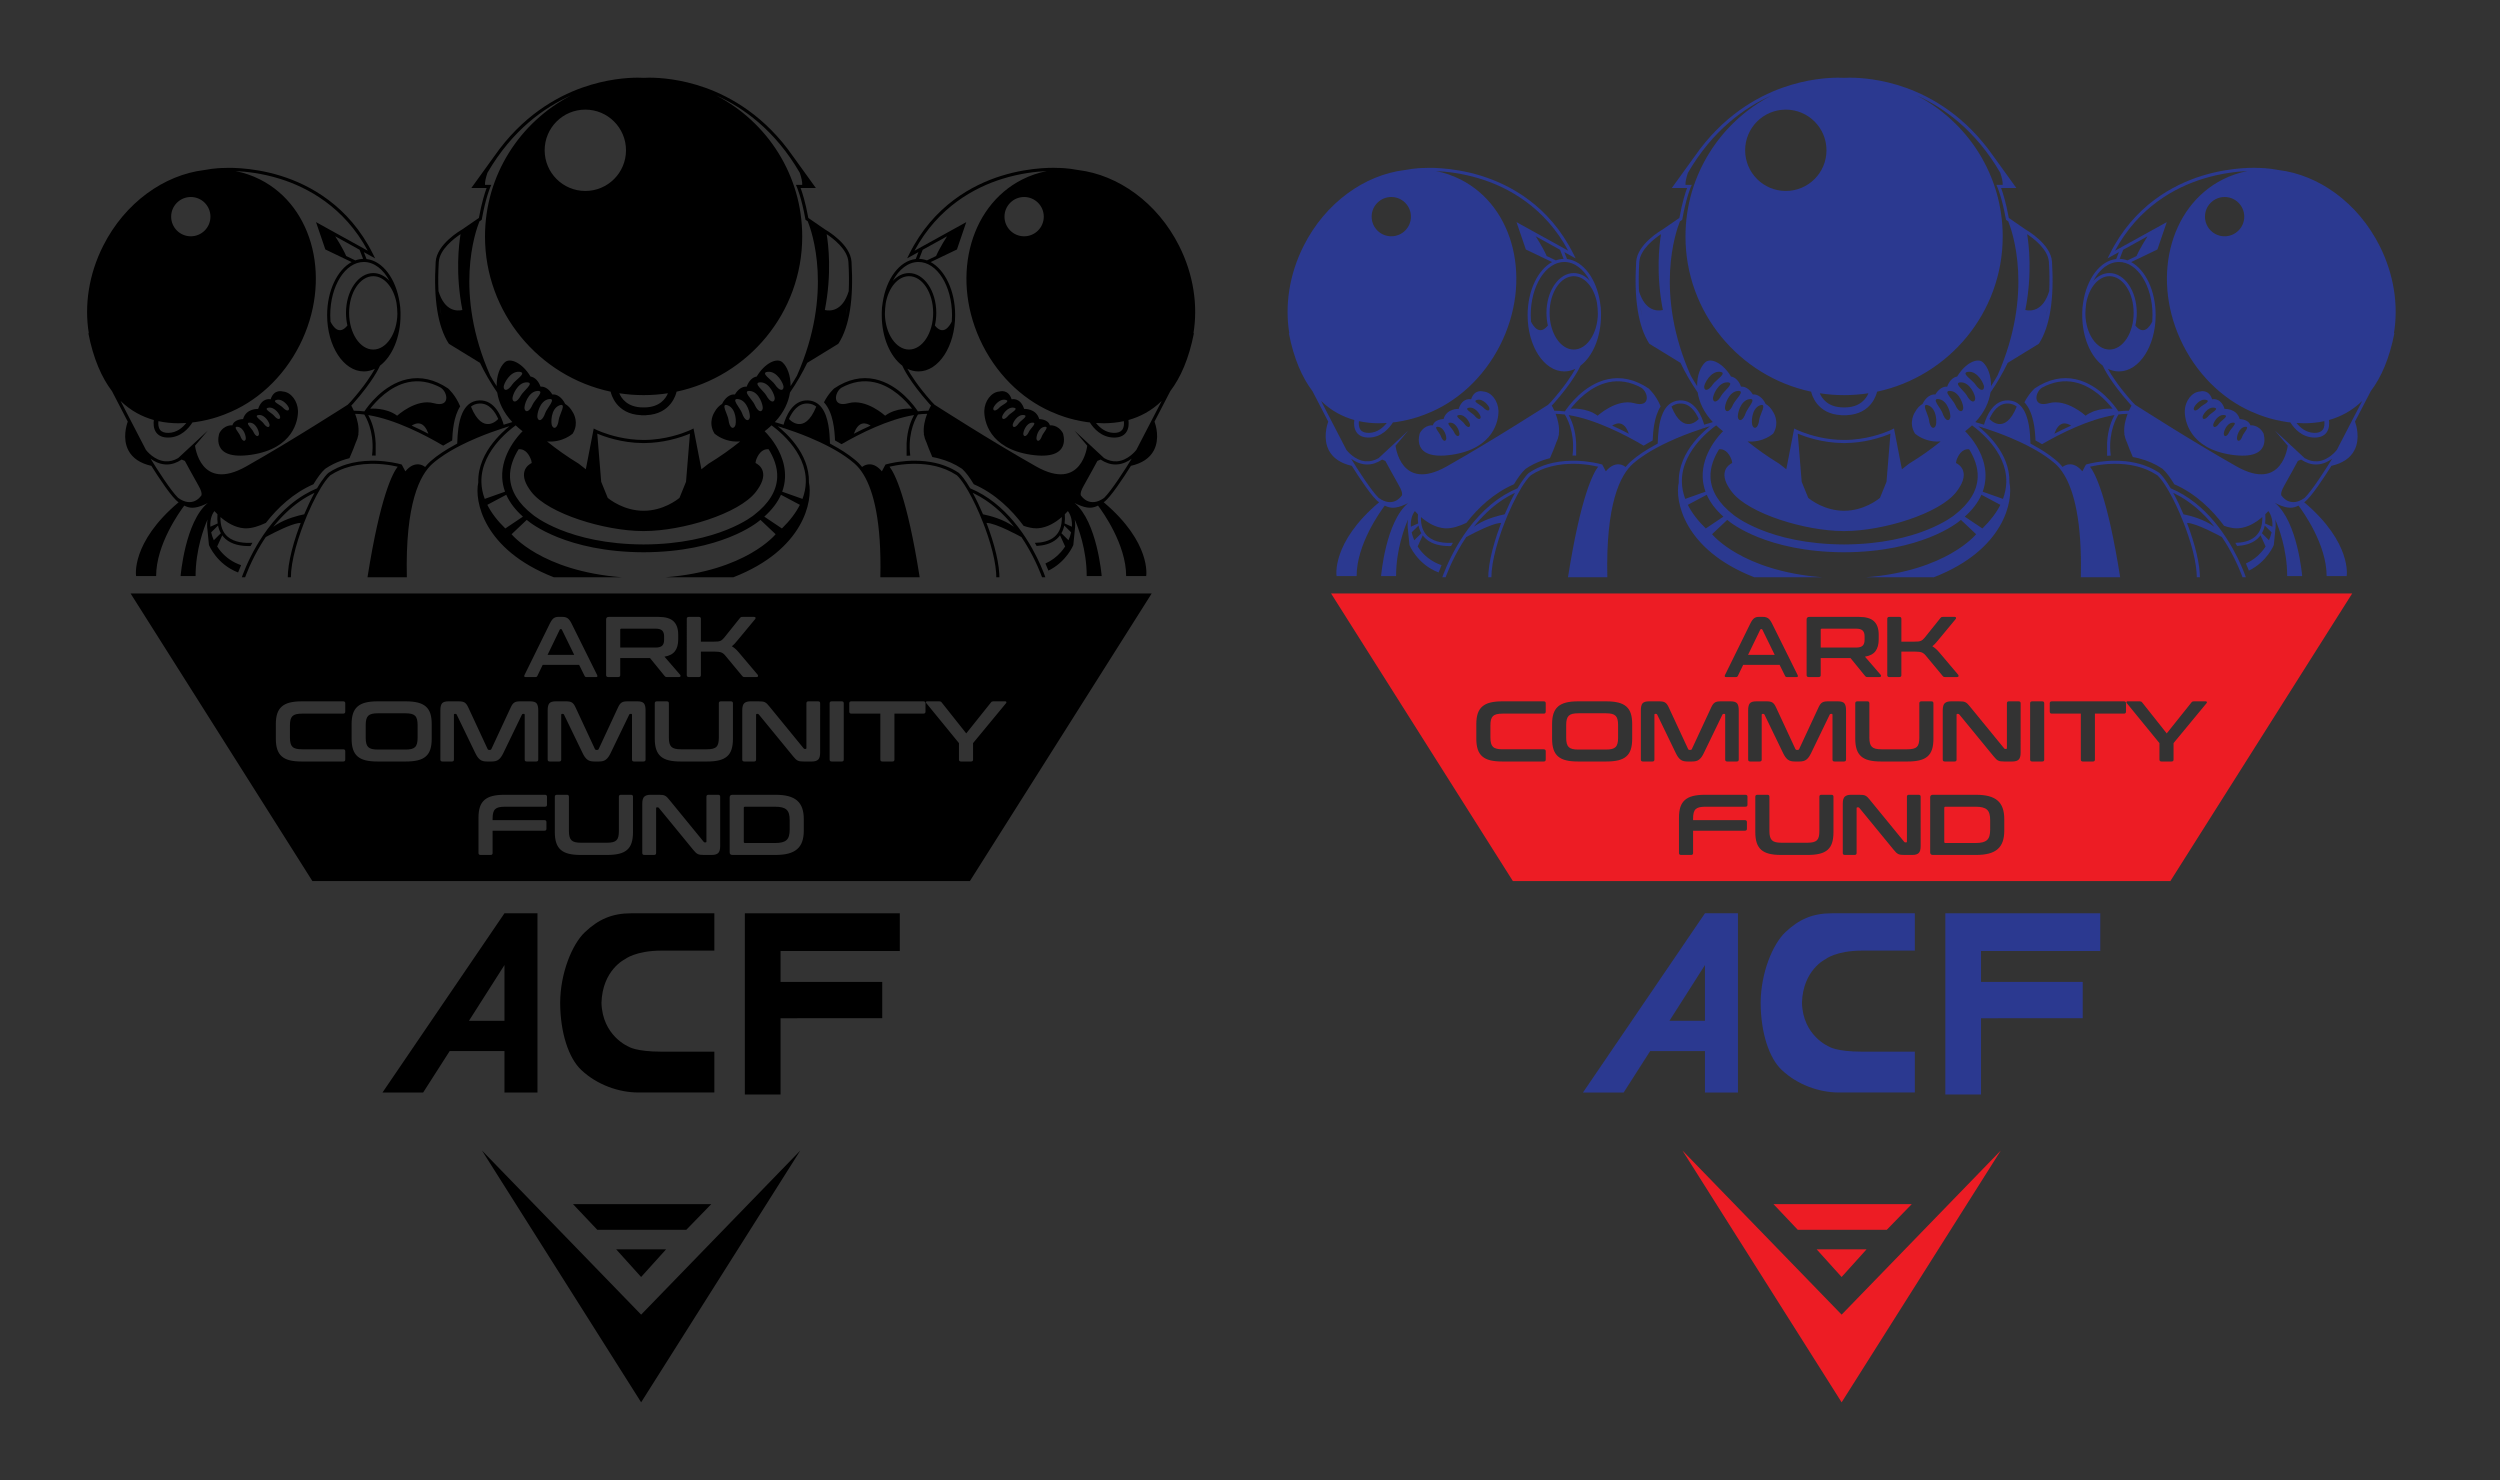 <?xml version="1.0" encoding="UTF-8" standalone="no"?>
<!-- Generator: Adobe Illustrator 16.0.0, SVG Export Plug-In . SVG Version: 6.00 Build 0)  -->

<svg
   xmlns:dc="http://purl.org/dc/elements/1.1/"
   xmlns:cc="http://creativecommons.org/ns#"
   xmlns:rdf="http://www.w3.org/1999/02/22-rdf-syntax-ns#"
   xmlns:svg="http://www.w3.org/2000/svg"
   xmlns="http://www.w3.org/2000/svg"
   xmlns:sodipodi="http://sodipodi.sourceforge.net/DTD/sodipodi-0.dtd"
   xmlns:inkscape="http://www.inkscape.org/namespaces/inkscape"
   version="1.1"
   id="Layer_1"
   x="0px"
   y="0px"
   width="4196px"
   height="2484px"
   viewBox="0 0 4196 2484"
   enable-background="new 0 0 4196 2484"
   xml:space="preserve"
   inkscape:version="0.91 r13725"
   sodipodi:docname="Acfastrologo.svg"><rect x="0" y="0" width="4196" height="2484" fill="#333333" stroke="none"/><defs
     id="defs97" /><sodipodi:namedview
     pagecolor="#ffffff"
     bordercolor="#666666"
     borderopacity="1"
     objecttolerance="10"
     gridtolerance="10"
     guidetolerance="10"
     inkscape:pageopacity="0"
     inkscape:pageshadow="2"
     inkscape:window-width="1813"
     inkscape:window-height="991"
     id="namedview95"
     showgrid="false"
     inkscape:zoom="0.094613918"
     inkscape:cx="2098"
     inkscape:cy="1242"
     inkscape:window-x="0"
     inkscape:window-y="0"
     inkscape:window-maximized="0"
     inkscape:current-layer="Layer_1" /><g
     id="g4227"
     inkscape:export-xdpi="4.7399998"
     inkscape:export-ydpi="4.7399998"><g
       id="g3"><path
         id="path5"
         d="M3777.033,713.872c-3.061-10.486-17.91-10.486-17.91-10.486c-5.24-18.347-25.322-17.036-25.322-17.036   c-6.533-20.096-20.988-16.163-20.988-16.163c-5.678-17.912-20.313-13.107-20.313-13.107c-14.199,0.872-25.115,16.6-25.557,32.327   c-0.438,15.729,7.43,63.344,78.201,73.831c70.766,10.482,53.729-36.261,53.729-36.261   C3790.572,712.125,3777.033,713.872,3777.033,713.872z M3692.535,683.844c-6.281,6.778-11.008,6.365-10.479,1.543   c0.363-3.347,10.049-16.814,20.662-14.238C3712.055,673.412,3696.236,679.739,3692.535,683.844z M3707.186,697.59   c-5.816,7.152-10.555,7.031-10.352,2.185c0.145-3.367,8.908-17.395,19.674-15.476   C3725.973,685.983,3710.609,693.266,3707.186,697.59z M3724.732,710.514c-5.229,7.555-9.965,7.783-10.145,2.938   c-0.125-3.368,7.49-17.995,18.377-16.874C3742.541,697.56,3727.803,705.954,3724.732,710.514z M3741.906,724.494   c-3.746,8.325-8.363,9.357-9.443,4.623c-0.75-3.295,4.037-18.993,14.957-19.747   C3757.025,708.703,3744.074,719.479,3741.906,724.494z M3763.691,731.905c-3.033,8.591-7.549,9.979-9.021,5.346   c-1.027-3.223,2.416-19.242,13.234-20.846C3777.42,714.992,3765.428,726.736,3763.691,731.905z"
         fill="#2B3990" /><path
         id="path7"
         d="M2436.822,763.237c70.771-10.487,78.639-58.103,78.2-73.831c-0.44-15.728-11.357-31.455-25.557-32.327   c0,0-14.635-4.805-20.314,13.107c0,0-14.452-3.933-20.989,16.163c0,0-20.079-1.311-25.317,17.036c0,0-14.851,0-17.911,10.486   c0,0-13.544-1.747-21.845,13.104C2383.089,726.976,2366.052,773.719,2436.822,763.237z M2479.245,671.149   c10.616-2.576,20.298,10.892,20.662,14.238c0.528,4.822-4.195,5.235-10.476-1.543   C2485.728,679.739,2469.912,673.412,2479.245,671.149z M2465.458,684.299c10.767-1.919,19.529,12.108,19.675,15.476   c0.203,4.847-4.538,4.968-10.354-2.185C2471.356,693.266,2455.993,685.983,2465.458,684.299z M2449.002,696.578   c10.886-1.121,18.503,13.506,18.376,16.874c-0.183,4.846-4.919,4.617-10.146-2.938   C2454.161,705.954,2439.423,697.56,2449.002,696.578z M2434.541,709.37c10.926,0.754,15.71,16.452,14.96,19.747   c-1.077,4.734-5.698,3.702-9.441-4.623C2437.887,719.479,2424.941,708.703,2434.541,709.37z M2414.062,716.405   c10.819,1.604,14.26,17.623,13.232,20.846c-1.471,4.634-5.988,3.245-9.02-5.346   C2416.538,726.736,2404.543,714.992,2414.062,716.405z"
         fill="#2B3990" /><polygon
         id="polygon9"
         points="2939.678,948.185 2939.678,948.191 2939.684,948.191  "
         fill="#FFFFFF" /><polygon
         id="polygon11"
         points="3248.283,948.191 3248.283,948.185 3248.279,948.191  "
         fill="#FFFFFF" /><path
         id="path13"
         d="M3766.576,961.122c-1.361-3.472-3.07-7.615-5.135-12.276c-3.557-8.029-8.176-17.59-13.939-27.9   c-0.85-1.521-1.719-3.057-2.623-4.609c-1.055-1.822-2.148-3.666-3.277-5.522c-7.035-11.576-15.443-23.736-25.313-35.482   c-18.746-22.305-42.781-43.126-72.824-55.662l-0.213-0.093c-3.936-6.734-7.717-12.467-11.273-17.132l-0.084-0.134l-0.025-0.012   c-2.684-3.51-5.242-6.425-7.609-8.603c-6.879-4.614-14.326-8.435-22.281-11.493c-3.662-1.408-7.424-2.667-11.305-3.744   c-2.145-0.594-4.328-1.125-6.537-1.619c-10.695-2.39-22.146-3.609-34.322-3.609c-1.951,0-3.861,0.034-5.738,0.094   c-2.584,0.08-5.096,0.212-7.52,0.384c-4.881,0.346-9.4,0.853-13.451,1.423c-1.859,0.263-3.625,0.538-5.277,0.816   c-7.309,1.238-12.48,2.556-14.613,3.137l-0.188-0.104l-0.105,0.188c-0.482,0.132-0.785,0.225-0.811,0.229l-1.039,0.315   l-6.066,11.368c-6.236-7.478-12.855-11.434-19.686-11.775c-5.229-0.257-9.426,1.67-12.201,3.506   c-0.482,0.322-0.932,0.638-1.324,0.941c-0.914-1.145-1.824-2.215-2.738-3.246c-2.086-2.363-4.166-4.454-6.219-6.259   c-1.258-1.11-2.564-2.2-3.885-3.285c-10.955-9.008-23.826-17.158-37.277-24.4c-1.152-0.694-2.41-1.405-3.727-2.125   c-0.037-0.862-0.076-1.779-0.117-2.785c-0.588-14.199-1.74-41.698-13.936-57.568c-5.258-6.841-12.555-11.535-22.762-12.053   c-26.436-1.354-37.639,28.334-41.174,40.833c-1.123-0.377-1.748-0.586-1.748-0.586c-5.105-1.609-9.439-2.903-12.803-3.872   c15.354-16.254,22.947-33.701,25.418-49.624c11.576-16.851,21.084-33.577,28.891-49.757l51.744-31.723l0.836-0.818   c18.26-28.477,25.604-74.567,21.814-137.001c-1.791-29.594-41.539-52.661-44.041-54.086l-28.486-19.623   c-4.787-26.433-10.244-42.981-12.947-50.227h18.045h7.58c0,0-35.395-48.98-38.441-53.296c0,0,0.027,0.046,0.064,0.126   c-46.773-67.389-103.969-99.691-147.277-115.138c-41.178-14.686-76.459-16.878-93.815-16.878c-5.376,0-8.719,0.211-9.669,0.284   c-0.94-0.073-4.28-0.284-9.658-0.284c-17.364,0-52.641,2.192-93.822,16.878c-43.308,15.446-100.497,47.749-147.276,115.138   c0.037-0.08,0.063-0.126,0.063-0.126c-3.047,4.315-38.444,53.296-38.444,53.296h7.583h18.048c-2.7,7.245-8.16,23.794-12.947,50.227   l-28.482,19.623c-2.506,1.425-42.254,24.492-44.049,54.086c-3.787,62.434,3.559,108.524,21.818,137.001l0.834,0.818l51.748,31.723   c7.802,16.18,17.314,32.906,28.893,49.757c2.471,15.923,10.059,33.37,25.414,49.624c-3.363,0.969-7.699,2.263-12.805,3.872   c0,0-0.626,0.209-1.745,0.586c-3.536-12.499-14.738-42.187-41.177-40.833c-14.258,0.721-22.852,9.572-28.103,21.083   c-7.229,15.854-8.105,36.764-8.591,48.538c-0.043,1.006-0.082,1.923-0.122,2.785c-1.313,0.72-2.574,1.431-3.728,2.125   c-15.07,8.115-29.431,17.361-41.161,27.686c-2.944,2.592-5.956,5.738-8.953,9.505c-0.821-0.63-1.846-1.324-3.044-1.974   c-2.678-1.453-6.242-2.683-10.482-2.474c-4.628,0.232-9.161,2.129-13.544,5.653c-2.083,1.674-4.134,3.711-6.144,6.122l-3.818-7.152   l-2.249-4.216l-1.037-0.315c-0.024-0.005-0.325-0.098-0.808-0.229l-0.106-0.188l-0.19,0.104   c-4.237-1.155-20.469-5.209-41.636-5.783c-1.626-0.044-3.279-0.07-4.961-0.07c-0.855,0-1.7,0.026-2.548,0.037   c-14.877,0.21-28.662,2.236-41.258,6.062c-2.346,0.712-4.65,1.483-6.912,2.321c-5.732,2.119-11.2,4.632-16.386,7.547   c-2.511,1.408-4.961,2.904-7.337,4.499c-3.625,3.327-7.665,8.299-11.971,14.663c-1.17,1.727-2.357,3.554-3.56,5.481   c-1.143,1.827-2.297,3.734-3.466,5.735l-0.214,0.093c-3.488,1.453-6.886,3.029-10.216,4.698c-3.852,1.93-7.601,3.99-11.241,6.178   c-16.378,9.834-30.622,22.071-42.894,35.214c-13.288,14.229-24.256,29.51-33.108,43.948c-1.203,1.968-2.373,3.918-3.501,5.85   c-7.728,13.229-13.634,25.489-17.874,35.236c-2.149,4.939-3.868,9.225-5.185,12.67c-0.816,2.146-1.481,3.971-1.991,5.41h3.005   h2.558c0.437-1.192,0.962-2.603,1.571-4.186c1.35-3.494,3.131-7.887,5.37-12.962c0.254-0.568,0.51-1.147,0.771-1.735   c4.476-9.985,10.622-22.354,18.582-35.543c1.263-2.09,2.569-4.2,3.924-6.324c1.415-2.224,2.872-4.458,4.391-6.705   c0.082-0.048,1.922-1.065,4.9-2.641c10.664-5.646,36.145-18.567,49.955-20.805c1.396-0.225,2.688-0.354,3.815-0.342l0.013-0.012   c-0.715,1.852-1.415,3.712-2.106,5.576c-6.751,18.167-12.33,36.681-15.791,53.522c-1.719,8.366-2.912,16.313-3.464,23.6   c-0.225,2.961-0.356,5.829-0.362,8.556h5.235c0-3.274,0.178-6.738,0.502-10.35c0.697-7.777,2.112-16.264,4.09-25.153   c4.031-18.101,10.389-37.865,17.776-56.697c1.455-3.707,2.949-7.378,4.473-10.995c0.499-1.186,1.003-2.37,1.511-3.544l0.005-0.005   h-0.003c9.561-22.173,20.127-41.92,29.301-54.494c2.984-4.091,5.824-7.427,8.431-9.836c5.278-3.532,10.936-6.571,16.929-9.145   c2.377-1.021,4.801-1.975,7.285-2.842c13.008-4.549,27.5-7.008,43.31-7.327c1.183-0.023,2.36-0.051,3.557-0.051   c1.731,0,3.421,0.031,5.09,0.079c1.03,0.03,2.049,0.067,3.052,0.112c0.643,0.03,1.289,0.058,1.92,0.093   c0.319,0.018,0.634,0.039,0.945,0.058c1.135,0.067,2.249,0.146,3.345,0.233c1.007,0.08,1.999,0.165,2.971,0.259   c0.068,0.005,0.135,0.012,0.203,0.021c5.083,0.486,9.671,1.132,13.618,1.804c0.011,0.001,0.021,0.003,0.029,0.005   c4.57,0.776,8.293,1.585,10.898,2.213c-8.279,10.478-29.143,49.193-50.663,185.563h58.481h7.559   c-2.859-123.615,21.821-171.951,43.117-190.688c6.051-5.329,12.85-10.369,20.103-15.115c0.021-0.012,0.04-0.023,0.058-0.035   c6.078-3.978,12.473-7.746,19.025-11.3c2.842-1.54,5.711-3.045,8.594-4.503l0.386,0.013c0.003-0.067,0.006-0.147,0.006-0.211   c3.974-2.004,7.971-3.915,11.96-5.761c4.739-2.191,9.46-4.269,14.114-6.231c16.396-6.91,31.912-12.391,43.937-16.301l2.565-0.509   c-0.013-0.059-0.034-0.16-0.061-0.297c3.089-0.989,5.948-1.879,8.462-2.637c-3.892,3.139-8.348,7.003-12.982,11.509   c-3.049,2.968-6.17,6.215-9.264,9.731c-1.745,1.984-3.478,4.042-5.183,6.191c-13.782,17.387-25.592,40.125-24.964,66.616   c0.003,0.155,0.016,0.311,0.021,0.465c-6.675,29.908,7.73,112.673,126.765,159.062h114.118   c-135.499-10.531-185.006-72.258-185.006-72.258l25.476-24.064c0.75,0.606,1.471,1.211,2.241,1.812   c3.979,3.34,64.438,52.181,193.821,52.554v0.001c0.016,0,0.04-0.001,0.053-0.001c0.023,0,0.042,0.001,0.063,0.001v-0.001   c129.378-0.373,189.835-49.214,193.817-52.554c0.771-0.601,1.494-1.205,2.238-1.812l25.477,24.064   c0,0-49.502,61.727-185.005,72.258h114.114c119.043-46.389,133.439-129.153,126.768-159.062c0.006-0.154,0.021-0.31,0.021-0.465   c0.58-24.509-9.482-45.797-21.908-62.615c-2.52-3.409-5.131-6.635-7.773-9.667c-5.875-6.735-11.885-12.508-17.277-17.209   c-1.896-1.649-3.721-3.176-5.432-4.557c2.512,0.758,5.367,1.647,8.459,2.637c-0.023,0.137-0.041,0.238-0.057,0.297l2.563,0.509   c11.6,3.771,26.441,8.999,42.191,15.565c0.008,0.003,0.018,0.008,0.025,0.012c5.598,2.334,11.307,4.839,17.029,7.508   c3.592,1.674,7.188,3.403,10.762,5.208c0.004,0.063,0.004,0.144,0.008,0.211l0.389-0.013c11.4,5.768,22.559,12.178,32.646,19.192   c5.393,3.749,10.486,7.669,15.137,11.761c5.098,4.484,10.391,10.678,15.453,19.185c16.078,27.024,29.834,77.488,27.664,171.503   h66.033c-21.518-136.369-42.381-175.085-50.662-185.563c5.459-1.314,15.746-3.423,28.688-4.376c2.77-0.205,5.664-0.352,8.652-0.431   c1.553-0.042,3.127-0.069,4.732-0.069c12.398,0,24.004,1.293,34.754,3.841c0.793,0.189,1.572,0.395,2.354,0.595   c1.883,0.488,3.844,1.006,6.775,1.942c6.236,1.995,12.139,4.461,17.707,7.38c2.893,1.514,5.693,3.148,8.4,4.908   c0.361,0.235,0.734,0.459,1.09,0.698c3.805,3.512,8.102,8.999,12.627,15.934c8.113,12.432,16.973,29.533,25.107,48.396h-0.006   l0.006,0.005c2.084,4.831,4.117,9.777,6.08,14.788c1.191,3.05,2.363,6.123,3.496,9.211c6.512,17.706,11.947,35.845,15.268,52.336   c1.627,8.085,2.742,15.767,3.23,22.813c0.18,2.619,0.279,5.157,0.279,7.591h5.232c-0.002-1.983-0.086-4.057-0.209-6.168   c-0.377-6.621-1.318-13.835-2.732-21.449c-2.896-15.596-7.754-32.838-13.783-50.045c-0.982-2.8-1.992-5.599-3.031-8.391   c-0.65-1.737-1.299-3.474-1.967-5.201l0.008,0.012c15.432-0.154,58.262,23.555,58.676,23.787c1.959,2.901,3.83,5.786,5.619,8.643   c1.211,1.938,2.387,3.862,3.523,5.769c7.631,12.794,13.551,24.754,17.877,34.44c2.139,4.784,3.893,9.013,5.273,12.511   c0.941,2.388,1.713,4.439,2.314,6.093h4.607h0.955c-0.451-1.279-1.021-2.857-1.719-4.694   C3767.396,963.229,3767,962.207,3766.576,961.122z M2525.47,863.209c-9.863,1.989-29.987,7.014-46.48,17.287   c-1.864,1.16-3.686,2.385-5.437,3.686c6.453-8.128,13.601-16.125,21.465-23.661c13.663-13.094,29.497-24.791,47.696-33.318   C2536.794,838.074,2530.922,850.345,2525.47,863.209z M2805.364,682.444c3.783-2.994,8.386-4.896,14.022-5.181   c16.524-0.848,26.415,13.708,31.78,25.912C2851.144,703.204,2825.76,732.594,2805.364,682.444z M2940.825,946.761l0.006,0.006   h-0.006V946.761z M2897.5,921.547l-0.061-0.027c0,0-0.054-0.045-0.074-0.063C2897.41,921.486,2897.452,921.516,2897.5,921.547z    M3249.43,946.767h-0.004l0.004-0.006V946.767z M3292.818,921.52l-0.061,0.027c0.047-0.031,0.086-0.062,0.131-0.091   C3292.871,921.475,3292.818,921.52,3292.818,921.52z M3315.348,645.044c-4.418-6.876-25.689-19.526-11.857-20.997   c15.719-1.663,26.703,20.366,26.512,25.433C3329.729,656.771,3322.887,656.421,3315.348,645.044z M3273.268,701.26   c-2.131,6.976-8.65,4.885-13.033-8.046c-2.504-7.778-19.822-25.456-6.082-23.33C3269.773,672.3,3274.746,696.408,3273.268,701.26z    M3273.477,656.168c15.77,1.173,22.629,24.807,21.535,29.764c-1.564,7.12-8.234,5.554-13.621-6.989   C3278.275,671.387,3259.611,655.137,3273.477,656.168z M3248.668,714.995c-3.52,6.391-9.473,3.007-11.1-10.548   c-0.859-8.126-14.18-28.984-1.166-24.086C3251.195,685.937,3251.111,710.554,3248.668,714.995z M3301.008,663.665   c-3.807-7.235-23.891-21.688-9.99-21.947c15.807-0.296,24.828,22.606,24.203,27.64   C3314.313,676.593,3307.531,675.654,3301.008,663.665z M3434.373,530.255c1.102-5.974,2.096-11.985,2.963-17.671   C3436.541,518.78,3435.549,524.664,3434.373,530.255z M3402.361,393.013c10.729,7.092,35.23,25.534,36.521,46.785   c1.072,17.673,1.217,33.952,0.502,48.892c-10.578,34.745-31.902,33.528-40.066,31.612   C3411.34,458.989,3405.146,409.558,3402.361,393.013z M3095.072,663.187v0.004c0.016,0,0.04-0.001,0.053-0.001   c0.023,0,0.042,0.001,0.063,0.001v-0.004c13.855-0.005,27.469-1.081,40.761-3.131c-3.426,8.343-13.36,23.764-40.006,23.764h-0.755   h-0.063h-0.053h-0.761c-26.645,0-36.577-15.421-40.004-23.764C3067.599,662.106,3081.211,663.182,3095.072,663.187z    M2997.31,183.979c37.701,0,68.265,30.563,68.265,68.266s-30.563,68.266-68.265,68.266s-68.266-30.563-68.266-68.266   S2959.608,183.979,2997.31,183.979z M2752.919,512.584c0.869,5.686,1.859,11.697,2.965,17.671   C2754.712,524.664,2753.717,518.78,2752.919,512.584z M2750.87,488.69c-0.715-14.939-0.57-31.219,0.502-48.892   c1.291-21.251,25.797-39.693,36.524-46.785c-2.782,16.545-8.979,65.976,3.042,127.289   C2782.774,522.218,2761.45,523.435,2750.87,488.69z M2848.497,648.056c-3.802-5.835-7.36-11.652-10.695-17.445   c-61.813-139.32-24.775-242.872-18.191-259.117l3.832-2.642l0.195-1.075c6.426-35.979,14.151-53.605,14.228-53.781l1.637-3.691   h-10.55c-0.412-4.968,1.479-12.571,4.058-20.272c41.851-72.063,95.79-109.935,140.272-129.788   c-85.668,44.31-144.364,133.767-144.364,236.678c0,127.833,90.557,234.904,210.887,260.46c0.708,3.415,8.839,37.643,51.015,39.448   v0.096h3.492h0.761h0.053h0.063h0.755h3.493v-0.096c42.171-1.806,50.308-36.033,51.013-39.448   c120.332-25.556,210.889-132.627,210.889-260.46c0-102.911-58.695-192.368-144.365-236.678   c44.482,19.854,98.422,57.726,140.275,129.788c2.578,7.701,4.469,15.305,4.061,20.272h-10.553l1.633,3.691   c0.076,0.176,7.809,17.802,14.234,53.781l0.189,1.075l3.832,2.642c6.584,16.245,43.621,119.797-18.189,259.117   c-3.338,5.793-6.893,11.61-10.693,17.445c0.311-17.955-5.73-32.836-13.631-39.979c-9.248-8.366-29.773,1.4-43.209,23.904   c-7.143,1.029-13.523,7.635-16.758,16.94c-7.262-0.633-14.828,4.587-19.76,13.117c-8.121-0.927-16.686,5.564-21.564,15.864   c-4.832,2.939-9.223,7.182-12.727,13.776c0,0-11.797,17.039,0,36.04c0,0,1.9,1.76,5.426,4.002   c6.941,4.414,20.188,10.714,37.674,9.188c-15.934,12.91-33.604,25.45-53.238,37.414l-11.834,9.297l-9.24-47.713l-4.018-20.759   l-4.164,2.081c-0.275,0.134-22.156,10.879-53.493,15.309c-8.137,1.152-16.899,1.885-26.101,1.888   c-30.431-0.009-56.191-7.918-69.617-13.005c-6.265-2.374-9.856-4.138-9.967-4.191l-4.163-2.081l-0.877,4.526l-12.391,63.945   l-11.831-9.297c-19.632-11.964-37.304-24.504-53.237-37.414c26.368,2.3,43.102-13.189,43.102-13.189   c1.608-2.587,2.768-5.141,3.588-7.621c5.199-15.706-3.588-28.419-3.588-28.419c-3.509-6.595-7.892-10.837-12.729-13.776   c-4.876-10.3-13.441-16.791-21.564-15.864c-4.933-8.53-12.496-13.75-19.757-13.117c-3.237-9.306-9.621-15.911-16.758-16.94   c-13.438-22.504-33.958-32.271-43.212-23.904C2854.222,615.22,2848.184,630.101,2848.497,648.056z M3095.072,743.667h0.053h0.063   h1.193v-0.025c15.794-0.113,30.317-2.267,42.569-5.043c15.826-3.585,27.865-8.205,33.961-10.811l-1.193,14.618l-5.404,66.196   l-10.965,26.995c-3.611,3.021-27.251,21.652-60.225,21.671c-32.968-0.019-56.606-18.649-60.221-21.671l-10.968-26.995   l-6.595-80.814c10.819,4.622,40.337,15.591,76.534,15.854v0.025H3095.072z M2916.778,656.168   c13.867-1.031-4.794,15.219-7.918,22.774c-5.383,12.543-12.053,14.109-13.618,6.989   C2894.149,680.975,2901.014,657.341,2916.778,656.168z M2889.247,663.665c-6.521,11.989-13.307,12.929-14.213,5.692   c-0.62-5.033,8.398-27.936,24.208-27.64C2913.138,641.976,2893.054,656.429,2889.247,663.665z M2936.104,669.884   c13.737-2.126-3.577,15.552-6.088,23.33c-4.375,12.931-10.896,15.021-13.027,8.046   C2915.511,696.408,2920.478,672.3,2936.104,669.884z M2941.589,714.995c-2.445-4.44-2.527-29.058,12.267-34.634   c13.011-4.898-0.307,15.96-1.17,24.086c-0.721,5.988-2.284,9.982-4.108,12.037c-1.745,1.96-3.723,2.131-5.436,0.559   C2942.592,716.535,2942.063,715.863,2941.589,714.995z M2860.255,649.48c-0.186-5.066,10.795-27.096,26.518-25.433   c13.824,1.471-7.445,14.121-11.867,20.997C2867.367,656.421,2860.526,656.771,2860.255,649.48z M2820.644,830.108v-0.058   c0.013,0.036,0.021,0.07,0.026,0.106L2820.644,830.108z M2822.877,809.234c-0.668-28,13.634-51.798,28.644-68.962   c1.22-1.394,2.442-2.748,3.667-4.057c4.003-4.278,7.969-8.067,11.639-11.329c5.515-4.903,10.357-8.615,13.592-10.951   c3.358,3.169,6.661,6.005,9.908,8.537c0.558,0.434,1.117,0.879,1.671,1.293c-5.956,5.864-35.98,37.49-34.18,78.085   c0.352,8.014,1.943,15.815,4.713,23.398l-34.057,12.097C2824.983,828.026,2823.102,818.654,2822.877,809.234z M2862.989,886.967   c-13.398-13.066-23.453-26.292-30.153-39.646l31.767-16.91c5.745,12.954,15.1,25.222,27.981,36.719L2862.989,886.967z    M3280.869,864.083l-0.24,0.196c-0.578,0.495-59.146,49.166-185.504,49.527c-126.355-0.361-184.921-49.032-185.499-49.527   l-0.24-0.196c-24.496-18.977-37.443-40.079-38.479-62.726c-0.805-17.772,6.424-34.507,14.387-47.317   c12.059-1.149,18.326,10.227,21.288,18.688c0.175,1.404,0.412,2.848,0.745,4.347c-3.433,1.674-9.685,5.688-12.09,13.526   c-2.931,9.573,0.958,21.367,11.554,35.054c28.527,36.832,123.527,65.427,186.726,65.662v0.014h0.795h0.761h0.053h0.063h0.755h0.792   v-0.014c63.204-0.235,158.206-28.83,186.729-65.662c10.598-13.687,14.48-25.48,11.553-35.054   c-2.402-7.839-8.658-11.853-12.084-13.526c0.324-1.499,0.566-2.942,0.742-4.347c2.965-8.461,9.229-19.837,21.285-18.688   c7.959,12.811,15.193,29.545,14.387,47.317C3318.313,824.003,3305.367,845.106,3280.869,864.083z M3327.268,886.967l-29.598-19.837   c12.881-11.497,22.234-23.765,27.984-36.719l31.764,16.91C3350.721,860.675,3340.664,873.901,3327.268,886.967z M3369.609,830.05   v0.058l-0.025,0.049C3369.59,830.121,3369.598,830.086,3369.609,830.05z M3335.428,736.606c1.986,2.136,3.977,4.39,5.941,6.758   c14.004,16.88,26.639,39.515,26.006,65.87c-0.223,9.42-2.102,18.792-5.592,28.111l-34.057-12.097   c2.77-7.583,4.361-15.385,4.717-23.398c1.229-27.765-12.428-51.326-23.088-65.33c-0.162-0.216-0.326-0.426-0.49-0.64   c-4.719-6.119-8.787-10.323-10.605-12.115c2.891-2.165,5.83-4.601,8.811-7.281c0.918-0.829,1.84-1.674,2.768-2.549   c0.988,0.717,2.148,1.576,3.416,2.549C3318.945,720.833,3327.131,727.678,3335.428,736.606z M3339.088,703.175   c5.365-12.204,15.256-26.76,31.783-25.912c5.635,0.285,10.236,2.187,14.021,5.181   C3364.494,732.594,3339.111,703.204,3339.088,703.175z M3664.787,863.209c-5.449-12.864-11.322-25.136-17.242-36.007   c0.844,0.396,1.662,0.819,2.494,1.228c13.398,6.568,25.512,14.834,36.375,24.099c5.514,4.699,10.707,9.656,15.592,14.764   c5.248,5.49,10.15,11.158,14.697,16.89C3699.463,871.394,3675.762,865.424,3664.787,863.209z"
         fill="#2B3990" /><path
         id="path15"
         d="M2594.895,770.802c2.142-0.635,4.309-1.23,6.514-1.77c4.837-10.836,8.462-20.232,10.948-27.188   c0.15-0.29,0.307-0.579,0.434-0.845c1.525-3.181,2.545-6.493,3.166-9.858c0.411-1.309,0.628-2.064,0.654-2.168l-0.307-0.081   c1.604-12.146-1.697-24.766-5.364-34.29c5.017,0.072,10.138,0.461,15.339,1.099c2.965,4.628,16.18,27.431,13.697,62.166   c-0.155,2.164-0.38,4.408-0.676,6.718c0.375-0.002,0.745-0.016,1.123-0.016c1.689,0,3.345,0.027,4.981,0.071v-10.515   c0.14-3.476,0.132-6.825,0-10.043v-0.378c0,0.026-0.005,0.052-0.013,0.082c-0.988-23.123-8.206-39.455-12.438-47.129   c45.541,7.462,95.48,33.43,125.796,51.335c4.755-2.947,9.787-5.856,15.086-8.724c0.6-13.923,2.173-39.646,13.404-57.271   c-7.997-19.371-19.971-29.784-20.208-29.981l-0.235-0.176c-22.663-15.151-45.713-20.313-68.503-15.325   c-40.318,8.813-66.644,46.063-71.819,53.937c-5.855-0.695-11.648-1.11-17.304-1.11c-0.137,0-0.274,0-0.411,0.003   c-1.711-3.836-3.293-6.827-4.291-8.603c1.146-1.169,2.218-2.296,3.163-3.363c32.729-36.968,43.365-59.765,45.048-63.655   c20.393-15.415,34.462-47.624,34.462-84.792c0-0.654-0.023-1.299-0.031-1.95c0.011-0.621,0.031-1.234,0.031-1.859   c0-6.017-0.56-11.845-1.581-17.395c-5.967-39.73-28.303-69.948-55.492-72.993l-4.496-11.563l18.962,10.486l-3.755-7.535   c-40.355-81.055-106.233-115.948-154.392-130.953c-52.123-16.237-95.372-13.281-95.606-13.259   c-1.001-0.033-15.232,0.015-33.399,3.52c-66.871,8.178-132.589,54.418-169.271,127.044   c-24.501,48.513-31.813,100.46-24.116,147.101l-0.823-0.485c8.422,43.291,22.508,74.747,39.677,97.413l26.486,51.117   c-1.956,5.34-9.364,28.493,1.133,48.403c6.828,12.942,19.772,21.63,38.46,25.853c11.712,18.656,35.126,54.569,45.729,61.129   c-80.674,67.97-71.359,123.88-71.359,123.88h33.642c0-53.091,39.439-107.972,47.233-118.297c4.312,2.189,8.544,3.591,13.663,3.591   c5.595,0,12.25-1.66,21.22-5.739c1.051-0.477,2.624-1.285,4.62-2.368c-38.207,31.472-45.676,122.813-45.676,122.813s0,0,25.161,0   c0-44.702,14.382-81.964,20.121-95.061c-1.017,5.705-1.066,11.837-0.108,18.151c-0.005-0.016-0.013-0.031-0.019-0.055l2.461,24.895   c0,0,13.063,32.357,48.896,45.972c1.263-3.306,2.923-7.458,5.003-12.274c-13.649-4.523-24.91-12.526-33.428-22.333   c-2.497-2.873-4.73-5.888-6.729-8.991l8.521-18.646l-0.523-0.802c1.753,2.532,3.76,4.858,6.112,6.9   c10.894,9.459,26.075,11.824,38.547,11.824c1.17,0,2.308-0.024,3.425-0.063c1.011-1.798,2.057-3.619,3.137-5.461   c-12.434,0.81-30.128-0.223-41.684-10.267c-8.344-7.248-12.346-18.323-11.998-32.913c10.609,9.231,24.312,17.692,39.717,18.878   c1.001,0.078,2.01,0.115,3.047,0.115c9.807,0,21.217-3.405,33.471-9.186c19.833-25.463,46.135-50.138,79.851-64.843   c6.933-11.562,13.367-20.103,19.146-25.41c0.322-0.299,0.671-0.57,1.035-0.813c8.382-5.625,17.515-10.163,27.342-13.636    M2681.866,526.993c-0.652,33.078-18.561,59.694-40.496,59.694c-22.35,0-40.529-27.617-40.529-61.563   c0-33.949,18.18-61.563,40.529-61.563c18.587,0,34.283,19.11,39.041,45.073C2681.282,514.55,2681.781,520.69,2681.866,526.993z    M2668.622,471.491c-7.622-8.271-17.047-13.174-27.252-13.174c-25.24,0-45.773,29.972-45.773,66.807   c0,7.414,0.845,14.544,2.382,21.21h-0.005c-13.807,17.208-24.085,2.077-28.356-6.55c-0.272-3.56-0.431-7.176-0.431-10.851   c0-49.206,25.283-89.238,56.358-89.238C2642.807,439.695,2658.275,452.064,2668.622,471.491z M2611.282,437.035l-15.326-7.351   c-6.435-14.656-18.434-33.075-18.439-33.085l40.881,22.607l5.954,15.291C2619.86,434.632,2615.488,435.498,2611.282,437.035z    M2335.139,330.659c18.21,0,32.971,14.762,32.971,32.97c0,18.21-14.761,32.971-32.971,32.971c-18.208,0-32.97-14.761-32.97-32.971   C2302.169,345.42,2316.931,330.659,2335.139,330.659z M2280.726,707.467c0.023-0.204,0.042-0.416,0.063-0.611   c11.366,2.491,22.643,3.522,33.444,3.579c4.158-0.03,8.588-0.191,13.293-0.508c-6.191,7.825-16.047,16.333-29.789,16.615   c-6.667,0.16-11.43-1.566-14.134-5.06C2280.464,717.429,2280.313,711.602,2280.726,707.467z M2351.744,832.912   c0,0-13.513,20.18-37.823,2.779c-12.254-11.836-36.132-49.173-46.27-65.797c6.122,4.522,14.307,8.799,24.044,9.581   c1.048,0.086,2.094,0.128,3.145,0.128c8.451,0,16.792-2.813,24.935-8.272l5.431,2.279c0,0,14.091,26.212,22.936,41.614   C2356.985,830.621,2351.744,832.912,2351.744,832.912z M2374.714,857.792c1.595,1.743,3.327,3.541,5.188,5.354   c-0.441,5.688-0.299,10.941,0.398,15.768l-0.061-0.365l-12.274,5.515C2367.345,873.966,2369.508,864.665,2374.714,857.792z    M2386.199,895.958l-0.629-0.965l-11.836,11.759c-1.954-4.402-3.438-8.858-4.42-13.26l11.517-11.416   C2381.896,887.277,2383.709,891.883,2386.199,895.958z M2598.49,679.289c-0.089,0.058-93.12,59.943-170.407,103.589   c-77.318,43.662-85.838-34.825-85.838-34.825l21.293-25.227l-49.615,46.04c-7.191,4.159-14.481,5.975-21.771,5.39   c-18.376-1.457-31.191-17.66-32.279-19.075l-42.624-82.266c17.178,16.716,36.398,26.597,55.674,31.997l0.183,0.048   c-0.747,5.441-0.961,14.547,4.256,21.305c4.169,5.407,10.772,8.149,19.636,8.149c0.298,0,0.6-0.004,0.897-0.01   c20.694-0.424,33.612-15.327,40.007-25.416c1.561-0.166,3.089-0.319,4.7-0.521c30.13-4.26,51.658-13.871,51.658-13.871   l-0.014-0.003c49.964-19.311,95.444-59.595,123.697-115.533c54.271-107.451,24.43-231.85-66.649-277.854   c-13.241-6.684-27.055-11.287-41.15-14.042c17.267,0.743,44.524,3.594,74.871,13.068c45.575,14.235,107.374,46.691,147.115,120.575   l-86.832-48.008l15.651,45.908l44.089,21.151c-23.912,12.984-41.092,48.006-41.092,89.075c0,52.102,27.632,94.481,61.599,94.481   c6.468,0,12.704-1.546,18.571-4.396c-5.484,9.925-17.423,28.925-40.408,54.89C2602.242,675.562,2600.483,677.364,2598.49,679.289z    M2636.19,686.013 M2705.831,714.363c3.504-2.255,8.977-4.786,14.413-3.271c5.668,1.586,10.265,7.306,13.731,16.919   C2725.191,723.413,2715.724,718.767,2705.831,714.363z M2743.061,676.746c-29.71-8.306-61.602,20.971-61.602,20.971   c-18.722-14.186-45.14-11.758-45.237-11.745c10.294-13.239,32.863-37.723,63.22-44.342c18.252-3.978,36.752-0.944,55.122,8.965   C2766.627,658.192,2771.213,684.614,2743.061,676.746z"
         fill="#2B3990" /><path
         id="path17"
         d="M3590.459,769.457c14.188,3.653,27.102,9.331,38.604,17.047c0.365,0.243,0.713,0.518,1.033,0.816   c5.783,5.312,12.215,13.849,19.145,25.405c35.902,15.631,63.41,42.615,83.648,69.825c7.697,2.697,14.914,4.205,21.422,4.205   c1.037,0,2.047-0.037,3.045-0.115c15.408-1.186,29.105-9.646,39.717-18.878c0.348,14.59-3.656,25.665-11.998,32.913   c-9.143,7.948-22.131,10.251-33.314,10.466c1.027,1.753,2.025,3.489,2.988,5.205c11.412-0.583,24.219-3.428,33.752-11.704   c2.352-2.042,4.355-4.368,6.109-6.9l-0.523,0.802l8.52,18.646c-1.996,3.104-4.232,6.118-6.727,8.991   c-7.002,8.063-15.855,14.91-26.369,19.604c2.01,4.536,3.674,8.561,5.014,11.955c30.498-14.853,41.828-42.924,41.828-42.924   l2.461-24.895c-0.008,0.023-0.018,0.039-0.021,0.055c0.957-6.314,0.908-12.446-0.109-18.151   c5.744,13.097,20.127,50.358,20.127,95.061c25.158,0,25.158,0,25.158,0s-7.467-91.342-45.676-122.813   c1.996,1.083,3.57,1.892,4.621,2.368c8.969,4.079,15.621,5.739,21.219,5.739c5.117,0,9.35-1.401,13.664-3.591   c7.793,10.325,47.232,65.206,47.232,118.297h33.643c0,0,9.313-55.91-71.357-123.88c10.6-6.56,34.012-42.473,45.727-61.129   c18.684-4.223,31.631-12.91,38.459-25.853c10.498-19.91,3.086-43.063,1.133-48.403l26.49-51.117   c17.162-22.666,31.248-54.122,39.674-97.413l-0.824,0.485c7.697-46.641,0.383-98.588-24.119-147.101   c-36.68-72.626-102.396-118.866-169.271-127.044c-18.164-3.505-32.398-3.553-33.398-3.52c-0.234-0.022-43.479-2.979-95.605,13.259   c-48.156,15.005-114.035,49.898-154.391,130.953l-3.754,7.535l18.961-10.486l-4.496,11.563   c-27.191,3.045-49.527,33.263-55.492,72.993c-1.023,5.55-1.58,11.378-1.58,17.395c0,0.625,0.018,1.238,0.031,1.859   c-0.008,0.651-0.031,1.296-0.031,1.95c0,37.168,14.068,69.377,34.459,84.792c1.686,3.891,12.322,26.688,45.047,63.655   c0.945,1.067,2.018,2.194,3.166,3.363c-0.998,1.775-2.582,4.767-4.291,8.603c-0.137-0.003-0.273-0.003-0.41-0.003   c-5.656,0-11.449,0.415-17.305,1.11c-5.178-7.873-31.5-45.124-71.818-53.937c-22.793-4.987-45.842,0.174-68.504,15.325   l-0.234,0.176c-0.209,0.173-9.453,8.218-17.119,23.273c15.947,17.093,17.885,48.165,18.566,63.979   c3.82,2.066,7.492,4.157,11.033,6.266c30.592-17.742,78.1-41.752,121.594-48.878c-4.232,7.674-11.449,24.006-12.438,47.129   c-0.006-0.03-0.01-0.056-0.014-0.082v0.378c-0.129,3.218-0.139,6.567,0,10.043v10.902c1.988-0.136,4.029-0.242,6.121-0.319   c-0.305-2.354-0.533-4.64-0.689-6.842c-2.484-34.735,10.732-57.538,13.695-62.166c5.203-0.638,10.326-1.026,15.342-1.099   c-3.67,9.524-6.971,22.144-5.367,34.29l-0.307,0.081c0.029,0.104,0.246,0.859,0.654,2.168c0.623,3.365,1.637,6.678,3.166,9.858   c0.129,0.266,0.285,0.555,0.434,0.845c2.342,6.546,5.684,15.248,10.102,25.279c2.111,0.375,4.197,0.793,6.26,1.251    M3447.986,728.011c3.469-9.613,8.063-15.333,13.732-16.919c5.436-1.516,10.908,1.016,14.412,3.271   C3466.238,718.767,3456.773,723.413,3447.986,728.011z M3500.502,697.716c0,0-31.889-29.276-61.598-20.971   c-28.156,7.868-23.566-18.554-11.504-26.151c18.371-9.909,36.867-12.942,55.119-8.965c30.359,6.619,52.93,31.103,63.221,44.342   C3545.643,685.958,3519.227,683.531,3500.502,697.716z M3545.771,686.013 M3867.732,710.435   c10.799-0.057,22.074-1.088,33.441-3.579c0.023,0.195,0.041,0.407,0.063,0.611c0.412,4.135,0.264,9.962-2.877,14.016   c-2.705,3.493-7.465,5.22-14.131,5.06c-13.742-0.282-23.598-8.79-29.789-16.615C3859.145,710.244,3863.57,710.405,3867.732,710.435   z M3556.416,439.695c31.076,0,56.361,40.032,56.361,89.238c0,3.675-0.158,7.291-0.434,10.851   c-4.271,8.627-14.549,23.758-28.355,6.55h-0.006c1.541-6.666,2.383-13.796,2.383-21.21c0-36.835-20.531-66.807-45.773-66.807   c-10.201,0-19.631,4.903-27.252,13.174C3523.689,452.064,3539.154,439.695,3556.416,439.695z M3557.613,434.498l5.951-15.291   l40.881-22.607c-0.004,0.01-12.002,18.429-18.439,33.085l-15.324,7.351C3566.473,435.498,3562.102,434.632,3557.613,434.498z    M3500.096,526.993c0.088-6.303,0.586-12.442,1.457-18.358c4.758-25.963,20.455-45.073,39.039-45.073   c22.35,0,40.531,27.613,40.531,61.563c0,33.946-18.182,61.563-40.531,61.563C3518.66,586.687,3500.748,560.071,3500.096,526.993z    M3808.23,906.751l-11.836-11.759l-0.629,0.965c2.49-4.074,4.303-8.681,5.367-13.882l11.514,11.416   C3811.664,897.893,3810.184,902.349,3808.23,906.751z M3813.996,884.063l-12.271-5.515l-0.061,0.365   c0.697-4.826,0.84-10.08,0.398-15.768c1.859-1.813,3.594-3.611,5.186-5.354C3812.457,864.665,3814.619,873.966,3813.996,884.063z    M3868.043,835.691c-24.313,17.4-37.828-2.779-37.828-2.779s-5.238-2.291,3.609-17.688c8.844-15.402,22.936-41.614,22.936-41.614   l5.428-2.279c8.145,5.46,16.488,8.272,24.939,8.272c1.049,0,2.094-0.042,3.143-0.128c9.734-0.782,17.922-5.059,24.043-9.581   C3904.176,786.518,3880.295,823.855,3868.043,835.691z M3922.092,755.18c-1.088,1.415-13.906,17.618-32.279,19.075   c-7.289,0.585-14.58-1.23-21.773-5.39l-49.613-46.04l21.293,25.227c0,0-8.52,78.487-85.836,34.825   c-77.289-43.646-170.318-103.531-170.412-103.589c-1.992-1.925-3.752-3.727-5.215-5.38c-22.988-25.965-34.926-44.965-40.408-54.89   c5.867,2.85,12.104,4.396,18.568,4.396c33.971,0,61.602-42.38,61.602-94.481c0-41.069-17.182-76.091-41.092-89.075l44.092-21.151   l15.648-45.908l-86.834,48.008c39.744-73.884,101.543-106.34,147.119-120.575c30.346-9.475,57.605-12.325,74.869-13.068   c-14.096,2.755-27.906,7.358-41.148,14.042c-91.082,46.005-120.922,170.403-66.648,277.854   c28.252,55.938,73.732,96.223,123.695,115.533l-0.018,0.003c0,0,21.531,9.611,51.66,13.871c1.609,0.202,3.139,0.355,4.701,0.521   c6.395,10.089,19.311,24.992,40.008,25.416c0.299,0.006,0.6,0.01,0.896,0.01c8.861,0,15.465-2.742,19.637-8.149   c5.213-6.758,5-15.863,4.252-21.305l0.184-0.048c19.277-5.4,38.498-15.281,55.676-31.997L3922.092,755.18z M3766.771,363.628   c0,18.21-14.762,32.971-32.971,32.971s-32.971-14.761-32.971-32.971c0-18.208,14.762-32.97,32.971-32.97   S3766.771,345.42,3766.771,363.628z"
         fill="#2B3990" /></g><g
       id="g19"><path
         id="path21"
         d="M2656.848,1833.686h68.242l44.564-69.615h91.926v69.615h55.416v-300.818h-55.416L2656.848,1833.686z    M2861.58,1713.365h-59.621l59.621-93.611V1713.365z"
         fill="#2B3990" /><path
         id="path23"
         d="M2996.322,1564.826c-21.215,20.184-40.963,68.475-41.23,117.857h-0.008c0,0.205,0,0.373,0.008,0.566   c-0.008,0.207-0.008,0.379-0.008,0.566h0.008c0.268,49.389,14.049,91.9,35.363,111.998c26.611,25.137,63.359,37.826,95.705,37.826   h127.703v-68.512c-14.41,0-53.227,0-88.297,0c-44.035,0-55.801-8.523-55.801-8.523s-43.795-17.891-45.357-73.379   c1.58-55.449,39.492-73.318,39.492-73.318s17.631-14.395,61.666-14.395c35.07,0,73.887,0,88.297,0v-62.646H3074.41   C3042.064,1532.867,3019.195,1543.074,2996.322,1564.826z"
         fill="#2B3990" /><polygon
         id="polygon25"
         points="3353.076,1596.154 3380.797,1596.154 3525.117,1596.154 3525.117,1532.867 3265.051,1532.867    3265.051,1837.01 3324.951,1837.01 3324.951,1709.063 3353.076,1709.063 3353.076,1708.945 3495.633,1708.945 3495.633,1648.045    3380.797,1648.045 3353.076,1648.045 3324.951,1648.045 3324.951,1596.154  "
         fill="#2B3990" /></g><g
       id="g27"><polygon
         id="polygon29"
         points="3090.949,2096.879 3049.07,2096.879 3090.949,2143.309 3132.832,2096.879  "
         fill="#ED1C24" /><polygon
         id="polygon31"
         points="3090.949,2064.07 3166.787,2064.07 3208.666,2021.045 3090.949,2021.045 2976.631,2021.045    3017.363,2064.07  "
         fill="#ED1C24" /><polygon
         id="polygon33"
         points="3090.982,2206.49 2823.844,1931.047 3090.982,2353.635 3090.982,2353.639 3358.119,1931.047    3090.982,2206.49  "
         fill="#ED1C24" /></g><path
       id="path35"
       d="M3098.141,1984.852"
       fill="#ED1C24" /><g
       id="g37"><path
         id="path39"
         d="M3334.961,1358.918c-1.91-1.732-4.414-2.979-7.502-3.752c-3.092-0.771-6.91-1.152-11.441-1.152h-50.756   c-1.334,0-2.01,0.674-2.01,2.014v56.99c0,1.248,0.676,1.873,2.01,1.873h50.756c4.531,0,8.35-0.381,11.441-1.154   c3.088-0.768,5.592-2.023,7.502-3.754s3.27-4.041,4.105-6.92c0.824-2.887,1.23-6.443,1.23-10.676v-15.865   c0-4.238-0.406-7.795-1.23-10.68C3338.23,1362.955,3336.871,1360.65,3334.961,1358.918z"
         fill="#ED1C24" /><path
         id="path41"
         d="M2711.471,1201.295c-1.547-1.488-3.635-2.549-6.264-3.176c-2.635-0.625-5.951-0.938-9.982-0.938h-45.943   c-4.029,0-7.355,0.313-9.98,0.938c-2.631,0.627-4.721,1.688-6.271,3.176c-1.547,1.496-2.656,3.514-3.324,6.057   c-0.676,2.549-1.008,5.703-1.008,9.451v21.641c0,3.746,0.332,6.902,1.008,9.451c0.668,2.551,1.777,4.563,3.324,6.059   c1.551,1.49,3.641,2.547,6.271,3.174c2.625,0.627,5.951,0.934,9.98,0.934h45.943c4.031,0,7.348-0.307,9.982-0.934   c2.629-0.627,4.717-1.684,6.264-3.174c1.551-1.496,2.658-3.508,3.33-6.059c0.666-2.549,1.004-5.705,1.004-9.451v-21.641   c0-3.748-0.338-6.9-1.004-9.451C2714.129,1204.809,2713.021,1202.791,2711.471,1201.295z"
         fill="#ED1C24" /><path
         id="path43"
         d="M3126.275,1083.71c2.168-2.117,3.25-5.34,3.25-9.668v-6.063c0-4.326-1.082-7.547-3.25-9.662   c-2.156-2.119-5.879-3.178-11.139-3.178h-57.238c-1.344,0-2.016,0.58-2.016,1.734v30.004h59.254   C3120.396,1086.878,3124.119,1085.82,3126.275,1083.71z"
         fill="#ED1C24" /><path
         id="path45"
         d="M2957.994,1056.875c-0.35-0.676-0.818-1.008-1.428-1.008h-0.781c-0.605,0-1.084,0.332-1.43,1.008   l-20.416,42.266h44.734L2957.994,1056.875z"
         fill="#ED1C24" /><path
         id="path47"
         d="M2234.037,996.033l305.148,482.713h1103.598l305.145-482.713H2234.037z M3167.586,1038.55   c0-2.115,1.182-3.17,3.557-3.17h16.709c2.266,0,3.412,1.055,3.412,3.17v38.373h21.805c2.479,0,4.537-0.064,6.191-0.213   c1.645-0.148,3.094-0.457,4.33-0.938c1.24-0.479,2.375-1.158,3.402-2.021c1.035-0.867,2.117-1.969,3.254-3.318l26.609-33.182   c0.512-0.674,1.031-1.148,1.547-1.443c0.512-0.283,1.488-0.428,2.943-0.428h19.176c1.342,0,2.145,0.41,2.402,1.219   c0.252,0.826,0.123,1.572-0.387,2.244l-30.012,36.211c-1.758,2.211-3.381,4.086-4.877,5.623c-1.494,1.539-2.961,2.881-4.406,4.039   c4.014,2.309,7.936,5.768,11.754,10.389l31.711,37.508c0.422,0.482,0.574,1.227,0.475,2.234c-0.109,1.012-0.936,1.52-2.479,1.52   h-19.807c-1.34,0-2.271-0.148-2.781-0.441c-0.52-0.283-1.035-0.764-1.543-1.436l-28.471-34.338   c-2.064-2.502-4.285-4.203-6.648-5.121c-2.379-0.912-5.943-1.371-10.682-1.371h-23.508v39.531c0,2.113-1.146,3.176-3.412,3.176   h-16.709c-2.375,0-3.557-1.063-3.557-3.176V1038.55z M3032.211,1039.705c0-2.887,1.549-4.324,4.646-4.324h83.078   c11.857,0,20.367,2.502,25.529,7.496c5.152,5.004,7.732,12.41,7.732,22.217v8.227c0,8.273-1.805,14.811-5.424,19.623   c-3.602,4.809-9.484,7.883-17.629,9.225l26.461,30.582c0.512,0.488,0.662,1.213,0.457,2.17c-0.207,0.963-1.029,1.447-2.467,1.447   h-19.957c-1.346,0-2.275-0.148-2.785-0.441c-0.527-0.283-1.037-0.764-1.549-1.436l-24.447-30.012h-49.975v28.713   c0,2.113-1.135,3.176-3.4,3.176h-16.707c-2.379,0-3.564-1.063-3.564-3.176V1039.705z M2895.189,1133.042l42.65-86.701   c2.166-4.326,4.291-7.238,6.375-8.723c2.082-1.496,4.504-2.238,7.277-2.238h7.678c3.297,0,6.061,0.742,8.318,2.238   c2.252,1.484,4.463,4.396,6.631,8.723l43.041,86.701c0.436,0.963,0.543,1.76,0.33,2.381c-0.221,0.631-0.846,0.943-1.891,0.943   h-16.514c-1.469,0-2.467-0.629-2.986-1.877l-9.232-18.613h-61.117l-8.971,18.613c-0.613,1.248-1.607,1.869-2.994,1.869h-16.9   c-1.133,0-1.805-0.305-2.02-0.936C2894.645,1134.802,2894.754,1134.005,2895.189,1133.042z M2594.357,1194.439   c0,2.215-1.141,3.32-3.406,3.32h-68.846c-4.023,0-7.348,0.313-9.984,0.939c-2.627,0.629-4.709,1.682-6.264,3.172   c-1.539,1.494-2.65,3.486-3.322,5.982c-0.67,2.51-1.006,5.68-1.006,9.527v20.484c0,3.85,0.336,7.051,1.006,9.594   c0.672,2.549,1.783,4.568,3.322,6.057c1.555,1.496,3.637,2.553,6.264,3.17c2.637,0.633,5.961,0.941,9.984,0.941h68.846   c2.266,0,3.406,1.064,3.406,3.174v14.143c0,2.111-1.141,3.172-3.406,3.172h-69.771c-7.84,0-14.492-0.668-19.963-2.021   c-5.465-1.344-9.924-3.533-13.375-6.563c-3.461-3.029-5.984-6.973-7.586-11.83c-1.602-4.855-2.4-10.748-2.4-17.67v-24.814   c0-6.922,0.799-12.785,2.4-17.6c1.602-4.809,4.125-8.73,7.586-11.756c3.451-3.035,7.91-5.244,13.375-6.643   c5.471-1.387,12.123-2.092,19.963-2.092h69.771c2.266,0,3.406,1.068,3.406,3.178V1194.439z M2739.473,1240.031   c0,6.922-0.775,12.814-2.316,17.67c-1.545,4.857-4.047,8.801-7.508,11.83c-3.453,3.029-7.943,5.219-13.457,6.563   c-5.518,1.354-12.201,2.021-20.035,2.021h-47.805c-7.844,0-14.502-0.668-19.963-2.021c-5.467-1.344-9.93-3.533-13.387-6.563   c-3.453-3.029-5.973-6.973-7.578-11.83c-1.6-4.855-2.393-10.748-2.393-17.67v-24.814c0-6.922,0.793-12.785,2.393-17.6   c1.605-4.809,4.125-8.73,7.578-11.756c3.457-3.035,7.92-5.244,13.387-6.643c5.461-1.387,12.119-2.092,19.963-2.092h47.805   c7.834,0,14.518,0.705,20.035,2.092c5.514,1.399,10.004,3.608,13.457,6.643c3.461,3.025,5.963,6.947,7.508,11.756   c1.541,4.814,2.316,10.678,2.316,17.6V1240.031z M2812.648,1263.977l-31.246-64.629c-0.318-0.768-0.984-1.156-2.016-1.156h-1.393   c-0.828,0-1.236,0.482-1.236,1.447v75.305c0,2.111-1.141,3.172-3.408,3.172h-15.777c-2.375,0-3.557-1.061-3.557-3.172v-82.809   c0-5.48,0.93-9.355,2.785-11.615c1.857-2.256,5.514-3.393,10.984-3.393h16.863c2.268,0,4.223,0.148,5.877,0.438   c1.646,0.289,3.104,0.842,4.334,1.654c1.236,0.825,2.344,1.924,3.322,3.321c0.986,1.4,1.996,3.248,3.02,5.559l32.18,69.242   c0.406,0.865,1.135,1.305,2.17,1.305h1.852c1.033,0,1.75-0.439,2.164-1.305l32.186-69.242c1.029-2.311,2.031-4.158,3.012-5.559   c0.979-1.396,2.096-2.496,3.326-3.321c1.238-0.813,2.662-1.365,4.254-1.654c1.6-0.289,3.535-0.438,5.805-0.438h16.555   c5.365,0,8.975,1.137,10.83,3.393c1.854,2.26,2.783,6.135,2.783,11.615v82.809c0,2.117-1.178,3.172-3.561,3.172h-15.779   c-2.264,0-3.398-1.055-3.398-3.172v-75.305c0-0.965-0.414-1.447-1.24-1.447h-1.393c-1.031,0-1.701,0.389-2.008,1.156   l-31.252,64.629c-1.238,2.596-2.508,4.785-3.795,6.568c-1.289,1.781-2.676,3.244-4.18,4.398c-1.49,1.15-3.195,1.973-5.105,2.453   c-1.906,0.477-4.154,0.719-6.73,0.719h-7.422c-2.58,0-4.822-0.242-6.729-0.719c-1.918-0.48-3.613-1.303-5.105-2.453   c-1.494-1.154-2.889-2.617-4.176-4.398C2815.152,1268.762,2813.889,1266.572,2812.648,1263.977z M2932.951,1350.838   c0,2.119-1.188,3.176-3.557,3.176h-67.152c-4.02,0-7.344,0.313-9.977,0.934c-2.629,0.631-4.717,1.688-6.262,3.178   c-1.555,1.494-2.658,3.516-3.33,6.057c-0.674,2.549-1.006,5.703-1.006,9.451v2.889h86.951c2.266,0,3.398,1.053,3.398,3.17v11.398   c0,2.117-1.133,3.172-3.398,3.172h-86.951v37.508c0,2.121-1.139,3.174-3.398,3.174h-16.715c-2.373,0-3.559-1.053-3.559-3.174   v-59.725c0-6.924,0.797-12.787,2.398-17.6c1.602-4.809,4.123-8.729,7.576-11.758c3.459-3.027,7.918-5.24,13.389-6.637   c5.461-1.393,12.123-2.09,19.963-2.09h68.072c2.369,0,3.557,1.061,3.557,3.174V1350.838z M3077.289,1396.855   c0,6.926-0.771,12.818-2.318,17.674s-4.049,8.805-7.502,11.832c-3.459,3.027-7.951,5.219-13.461,6.561   c-5.521,1.352-12.199,2.021-20.039,2.021h-44.559c-7.838,0-14.484-0.67-19.953-2.021c-5.461-1.342-9.932-3.533-13.383-6.561   c-3.453-3.027-5.986-6.977-7.584-11.832c-1.594-4.855-2.396-10.748-2.396-17.674v-59.721c0-2.113,1.184-3.174,3.557-3.174h16.711   c2.266,0,3.4,1.061,3.4,3.174v57.557c0,3.852,0.334,7.051,1.008,9.598s1.781,4.564,3.33,6.061c1.541,1.49,3.639,2.551,6.268,3.168   c2.631,0.631,5.947,0.936,9.973,0.936h42.861c4.016,0,7.346-0.305,9.973-0.936c2.629-0.617,4.723-1.678,6.268-3.168   c1.543-1.49,2.629-3.514,3.252-6.061c0.617-2.547,0.926-5.746,0.926-9.598v-57.557c0-2.113,1.139-3.174,3.41-3.174h16.857   c2.268,0,3.402,1.061,3.402,3.174V1396.855z M3075.658,1274.943v-75.305c0-0.965-0.418-1.447-1.24-1.447h-1.389   c-1.033,0-1.703,0.389-2.01,1.156l-31.25,64.629c-1.234,2.596-2.506,4.785-3.799,6.568c-1.285,1.781-2.674,3.244-4.17,4.398   c-1.496,1.15-3.205,1.973-5.115,2.453c-1.902,0.477-4.145,0.719-6.721,0.719h-7.434c-2.578,0-4.816-0.242-6.727-0.719   c-1.906-0.48-3.609-1.303-5.102-2.453c-1.498-1.154-2.889-2.617-4.184-4.398c-1.291-1.783-2.555-3.973-3.783-6.568l-31.254-64.629   c-0.313-0.768-0.984-1.156-2.012-1.156h-1.389c-0.834,0-1.242,0.482-1.242,1.447v75.305c0,2.117-1.141,3.172-3.402,3.172h-15.783   c-2.377,0-3.561-1.055-3.561-3.172v-82.809c0-5.48,0.928-9.355,2.789-11.615c1.855-2.256,5.518-3.393,10.982-3.393h16.865   c2.268,0,4.227,0.148,5.879,0.438c1.643,0.289,3.092,0.842,4.334,1.654c1.234,0.825,2.342,1.924,3.32,3.321   c0.984,1.4,1.986,3.248,3.016,5.559l32.188,69.242c0.406,0.865,1.131,1.305,2.164,1.305h1.855c1.037,0,1.754-0.439,2.164-1.305   l32.186-69.242c1.021-2.311,2.029-4.158,3.014-5.559c0.975-1.396,2.086-2.496,3.326-3.321c1.24-0.813,2.652-1.365,4.256-1.654   c1.596-0.289,3.533-0.438,5.803-0.438h16.553c5.357,0,8.971,1.137,10.826,3.393c1.857,2.26,2.789,6.135,2.789,11.615v82.809   c0,2.117-1.188,3.172-3.557,3.172h-15.783C3076.785,1278.115,3075.658,1277.061,3075.658,1274.943z M3223.646,1419.936   c0,5.875-1.135,9.842-3.4,11.906c-2.277,2.07-5.777,3.102-10.521,3.102h-13.301c-2.387,0-4.361-0.096-5.965-0.289   c-1.604-0.191-3.014-0.578-4.252-1.152c-1.24-0.58-2.447-1.416-3.633-2.523c-1.191-1.109-2.559-2.621-4.104-4.541l-57.707-70.41   c-0.623-0.664-1.289-1.008-2.014-1.008h-1.395c-0.82,0-1.232,0.488-1.232,1.447v75.303c0,2.121-1.137,3.174-3.404,3.174h-16.248   c-2.367,0-3.557-1.053-3.557-3.174v-82.807c0-5.861,1.133-9.834,3.404-11.902c2.266-2.068,5.773-3.1,10.525-3.1h13.602   c2.484,0,4.545,0.092,6.189,0.289c1.658,0.191,3.102,0.598,4.342,1.229c1.236,0.623,2.42,1.484,3.561,2.592   c1.129,1.105,2.418,2.576,3.855,4.404l57.564,70.395c0.404,0.676,1.078,1.014,2.004,1.014h1.395c0.824,0,1.23-0.48,1.23-1.439   v-75.309c0-2.113,1.145-3.174,3.418-3.174h16.242c2.266,0,3.4,1.061,3.4,3.174V1419.936z M3221.777,1276.094   c-5.516,1.354-12.197,2.021-20.031,2.021h-44.557c-7.838,0-14.494-0.668-19.961-2.021c-5.465-1.344-9.924-3.533-13.381-6.563   c-3.451-3.029-5.98-6.973-7.578-11.83c-1.602-4.855-2.398-10.748-2.398-17.67v-59.727c0-2.11,1.186-3.178,3.553-3.178h16.713   c2.27,0,3.402,1.068,3.402,3.178v57.561c0,3.85,0.336,7.051,1.002,9.594c0.676,2.549,1.781,4.568,3.322,6.064   c1.561,1.488,3.641,2.545,6.275,3.162c2.629,0.633,5.953,0.941,9.982,0.941h42.855c4.018,0,7.342-0.309,9.971-0.941   c2.639-0.617,4.727-1.674,6.273-3.162c1.547-1.496,2.627-3.516,3.242-6.064c0.623-2.543,0.93-5.744,0.93-9.594v-57.561   c0-2.11,1.137-3.178,3.404-3.178h16.863c2.271,0,3.4,1.068,3.4,3.178v59.727c0,6.922-0.77,12.814-2.314,17.67   c-1.541,4.857-4.047,8.801-7.5,11.83C3231.781,1272.561,3227.295,1274.75,3221.777,1276.094z M3363.971,1394.262   c0,7.025-0.902,13.104-2.705,18.252c-1.811,5.145-4.613,9.375-8.434,12.691c-3.822,3.32-8.719,5.773-14.697,7.355   c-5.984,1.588-13.152,2.383-21.5,2.383h-72.416c-3.092,0-4.635-1.441-4.635-4.326v-92.332c0-2.887,1.543-4.324,4.635-4.324h72.416   c8.348,0,15.516,0.791,21.5,2.377c5.979,1.586,10.875,4.043,14.697,7.359c3.82,3.314,6.623,7.551,8.434,12.691   c1.803,5.152,2.705,11.23,2.705,18.256V1394.262z M3391.422,1263.107c0,5.873-1.137,9.842-3.408,11.908   c-2.268,2.07-5.773,3.1-10.512,3.1h-13.311c-2.373,0-4.357-0.094-5.961-0.289c-1.594-0.195-3.016-0.574-4.244-1.154   c-1.244-0.578-2.453-1.412-3.645-2.52c-1.186-1.113-2.551-2.623-4.098-4.553l-57.707-70.402c-0.621-0.666-1.295-1.006-2.008-1.006   h-1.395c-0.832,0-1.24,0.482-1.24,1.447v75.305c0,2.117-1.133,3.172-3.402,3.172h-16.246c-2.375,0-3.559-1.055-3.559-3.172v-82.809   c0-5.873,1.139-9.83,3.406-11.904c2.262-2.067,5.77-3.104,10.514-3.104h13.619c2.479,0,4.539,0.096,6.193,0.289   c1.645,0.193,3.092,0.602,4.318,1.234c1.25,0.623,2.436,1.485,3.566,2.592c1.139,1.107,2.428,2.57,3.865,4.4l57.555,70.404   c0.41,0.672,1.084,1.004,2.018,1.004h1.393c0.814,0,1.232-0.48,1.232-1.441v-75.305c0-2.11,1.135-3.178,3.404-3.178h16.242   c2.271,0,3.408,1.068,3.408,3.178V1263.107z M3431.029,1274.943c0,2.117-1.145,3.172-3.4,3.172h-16.717   c-2.377,0-3.559-1.055-3.559-3.172v-94.639c0-2.11,1.182-3.178,3.559-3.178h16.717c2.256,0,3.4,1.068,3.4,3.178V1274.943z    M3568.254,1194.439c0,2.215-1.191,3.32-3.563,3.32h-48.572v77.184c0,2.117-1.137,3.172-3.412,3.172h-16.859   c-2.27,0-3.4-1.055-3.4-3.172v-77.184h-48.582c-2.375,0-3.557-1.105-3.557-3.32v-14.135c0-2.11,1.182-3.178,3.557-3.178h120.826   c2.371,0,3.563,1.068,3.563,3.178V1194.439z M3648.086,1247.236v27.707c0,2.117-1.143,3.172-3.402,3.172h-16.715   c-2.373,0-3.559-1.055-3.559-3.172v-27.707l-54.922-67.221c-0.516-0.676-0.645-1.321-0.387-1.954   c0.26-0.617,0.857-0.936,1.779-0.936h20.732c1.652,0,2.887,0.584,3.707,1.736l41.316,52.079l41.615-52.079   c0.822-1.152,2.061-1.736,3.713-1.736h20.27c0.822,0,1.395,0.318,1.703,0.936c0.307,0.633,0.203,1.277-0.309,1.954   L3648.086,1247.236z"
         fill="#ED1C24" /></g></g><g
     id="g49"><path
       d="M1762.138,713.872c-3.061-10.486-17.91-10.486-17.91-10.486c-5.24-18.347-25.322-17.036-25.322-17.036   c-6.533-20.096-20.988-16.163-20.988-16.163c-5.678-17.912-20.313-13.107-20.313-13.107c-14.199,0.872-25.115,16.6-25.557,32.327   c-0.438,15.729,7.43,63.344,78.201,73.831c70.766,10.482,53.729-36.261,53.729-36.261   C1775.677,712.125,1762.138,713.872,1762.138,713.872z M1677.64,683.844c-6.281,6.778-11.008,6.365-10.479,1.543   c0.363-3.347,10.049-16.814,20.662-14.238C1697.159,673.412,1681.341,679.739,1677.64,683.844z M1692.29,697.59   c-5.816,7.152-10.555,7.031-10.352,2.185c0.145-3.367,8.908-17.395,19.674-15.476   C1711.077,685.983,1695.714,693.266,1692.29,697.59z M1709.837,710.514c-5.229,7.555-9.965,7.783-10.145,2.938   c-0.125-3.368,7.49-17.995,18.377-16.874C1727.646,697.56,1712.907,705.954,1709.837,710.514z M1727.011,724.494   c-3.746,8.325-8.363,9.357-9.443,4.623c-0.75-3.295,4.037-18.993,14.957-19.747C1742.13,708.703,1729.179,719.479,1727.011,724.494   z M1748.796,731.905c-3.033,8.591-7.549,9.979-9.021,5.346c-1.027-3.223,2.416-19.242,13.234-20.846   C1762.524,714.992,1750.532,726.736,1748.796,731.905z"
       id="path51" /><path
       d="M421.927,763.237c70.771-10.487,78.639-58.103,78.2-73.831c-0.44-15.728-11.357-31.455-25.557-32.327   c0,0-14.635-4.805-20.314,13.107c0,0-14.452-3.933-20.989,16.163c0,0-20.079-1.311-25.317,17.036c0,0-14.851,0-17.911,10.486   c0,0-13.544-1.747-21.845,13.104C368.193,726.976,351.156,773.719,421.927,763.237z M464.35,671.149   c10.616-2.576,20.298,10.892,20.662,14.238c0.528,4.822-4.195,5.235-10.476-1.543C470.832,679.739,455.017,673.412,464.35,671.149z    M450.563,684.299c10.767-1.919,19.529,12.108,19.675,15.476c0.203,4.847-4.538,4.968-10.354-2.185   C456.461,693.266,441.098,685.983,450.563,684.299z M434.106,696.578c10.886-1.121,18.503,13.506,18.376,16.874   c-0.183,4.846-4.919,4.617-10.146-2.938C439.266,705.954,424.527,697.56,434.106,696.578z M419.646,709.37   c10.926,0.754,15.71,16.452,14.96,19.747c-1.077,4.734-5.698,3.702-9.441-4.623C422.991,719.479,410.046,708.703,419.646,709.37z    M399.166,716.405c10.819,1.604,14.26,17.623,13.232,20.846c-1.471,4.634-5.988,3.245-9.02-5.346   C401.643,726.736,389.647,714.992,399.166,716.405z"
       id="path53" /><polygon
       points="924.782,948.185 924.782,948.191 924.788,948.191  "
       id="polygon55" /><polygon
       points="1233.388,948.191 1233.388,948.185 1233.384,948.191  "
       id="polygon57" /><path
       d="M1751.681,961.122c-1.361-3.472-3.07-7.615-5.135-12.276c-3.557-8.029-8.176-17.59-13.939-27.9   c-0.85-1.521-1.719-3.057-2.623-4.609c-1.055-1.822-2.148-3.666-3.277-5.522c-7.035-11.576-15.443-23.736-25.313-35.482   c-18.746-22.305-42.781-43.126-72.824-55.662l-0.213-0.093c-3.936-6.734-7.717-12.467-11.273-17.132l-0.084-0.134l-0.025-0.012   c-2.684-3.51-5.242-6.425-7.609-8.603c-6.879-4.614-14.326-8.435-22.281-11.493c-3.662-1.408-7.424-2.667-11.305-3.744   c-2.145-0.594-4.328-1.125-6.537-1.619c-10.695-2.39-22.146-3.609-34.322-3.609c-1.951,0-3.861,0.034-5.738,0.094   c-2.584,0.08-5.096,0.212-7.52,0.384c-4.881,0.346-9.4,0.853-13.451,1.423c-1.859,0.263-3.625,0.538-5.277,0.816   c-7.309,1.238-12.48,2.556-14.613,3.137l-0.188-0.104l-0.105,0.188c-0.482,0.132-0.785,0.225-0.811,0.229l-1.039,0.315   l-6.066,11.368c-6.236-7.478-12.855-11.434-19.686-11.775c-5.229-0.257-9.426,1.67-12.201,3.506   c-0.482,0.322-0.932,0.638-1.324,0.941c-0.914-1.145-1.824-2.215-2.738-3.246c-2.086-2.363-4.166-4.454-6.219-6.259   c-1.258-1.11-2.564-2.2-3.885-3.285c-10.955-9.008-23.826-17.158-37.277-24.4c-1.152-0.694-2.41-1.405-3.727-2.125   c-0.037-0.862-0.076-1.779-0.117-2.785c-0.588-14.199-1.74-41.698-13.936-57.568c-5.258-6.841-12.555-11.535-22.762-12.053   c-26.436-1.354-37.639,28.334-41.174,40.833c-1.123-0.377-1.748-0.586-1.748-0.586c-5.105-1.609-9.439-2.903-12.803-3.872   c15.354-16.254,22.947-33.701,25.418-49.624c11.576-16.851,21.084-33.577,28.891-49.757l51.744-31.723l0.836-0.818   c18.26-28.477,25.604-74.567,21.814-137.001c-1.791-29.594-41.539-52.661-44.041-54.086l-28.486-19.623   c-4.787-26.433-10.244-42.981-12.947-50.227h18.045h7.58c0,0-35.395-48.98-38.441-53.296c0,0,0.027,0.046,0.064,0.126   c-46.773-67.389-103.969-99.691-147.277-115.138c-41.178-14.686-76.459-16.878-93.815-16.878c-5.376,0-8.719,0.211-9.669,0.284   c-0.94-0.073-4.28-0.284-9.658-0.284c-17.364,0-52.641,2.192-93.822,16.878c-43.308,15.446-100.497,47.749-147.276,115.138   c0.037-0.08,0.063-0.126,0.063-0.126c-3.047,4.315-38.444,53.296-38.444,53.296h7.583h18.048c-2.7,7.245-8.16,23.794-12.947,50.227   l-28.482,19.623c-2.506,1.425-42.254,24.492-44.049,54.086c-3.787,62.434,3.559,108.524,21.818,137.001l0.834,0.818l51.748,31.723   c7.802,16.18,17.314,32.906,28.893,49.757c2.471,15.923,10.059,33.37,25.414,49.624c-3.363,0.969-7.699,2.263-12.805,3.872   c0,0-0.626,0.209-1.745,0.586c-3.536-12.499-14.738-42.187-41.177-40.833c-14.258,0.721-22.852,9.572-28.103,21.083   c-7.229,15.854-8.105,36.764-8.591,48.538c-0.043,1.006-0.082,1.923-0.122,2.785c-1.313,0.72-2.574,1.431-3.728,2.125   c-15.07,8.115-29.431,17.361-41.161,27.686c-2.944,2.592-5.956,5.738-8.953,9.505c-0.821-0.63-1.846-1.324-3.044-1.974   c-2.678-1.453-6.242-2.683-10.482-2.474c-4.628,0.232-9.161,2.129-13.544,5.653c-2.083,1.674-4.134,3.711-6.144,6.122l-3.818-7.152   l-2.249-4.216l-1.037-0.315c-0.024-0.005-0.325-0.098-0.808-0.229l-0.106-0.188l-0.19,0.104   c-4.237-1.155-20.469-5.209-41.636-5.783c-1.626-0.044-3.279-0.07-4.961-0.07c-0.855,0-1.7,0.026-2.548,0.037   c-14.877,0.21-28.662,2.236-41.258,6.062c-2.346,0.712-4.65,1.483-6.912,2.321c-5.732,2.119-11.2,4.632-16.386,7.547   c-2.511,1.408-4.961,2.904-7.337,4.499c-3.625,3.327-7.665,8.299-11.971,14.663c-1.17,1.727-2.357,3.554-3.56,5.481   c-1.143,1.827-2.297,3.734-3.466,5.735l-0.214,0.093c-3.488,1.453-6.886,3.029-10.216,4.698c-3.852,1.93-7.601,3.99-11.241,6.178   c-16.378,9.834-30.622,22.071-42.894,35.214c-13.288,14.229-24.256,29.51-33.108,43.948c-1.203,1.968-2.373,3.918-3.501,5.85   c-7.728,13.229-13.634,25.489-17.874,35.236c-2.149,4.939-3.868,9.225-5.185,12.67c-0.816,2.146-1.481,3.971-1.991,5.41h3.005   h2.558c0.437-1.192,0.962-2.603,1.571-4.186c1.35-3.494,3.131-7.887,5.37-12.962c0.254-0.568,0.51-1.147,0.771-1.735   c4.476-9.985,10.622-22.354,18.582-35.543c1.263-2.09,2.569-4.2,3.924-6.324c1.415-2.224,2.872-4.458,4.391-6.705   c0.082-0.048,1.922-1.065,4.9-2.641c10.664-5.646,36.145-18.567,49.955-20.805c1.396-0.225,2.688-0.354,3.815-0.342l0.013-0.012   c-0.715,1.852-1.415,3.712-2.106,5.576c-6.751,18.167-12.33,36.681-15.791,53.522c-1.719,8.366-2.912,16.313-3.464,23.6   c-0.225,2.961-0.356,5.829-0.362,8.556h5.235c0-3.274,0.178-6.738,0.502-10.35c0.697-7.777,2.112-16.264,4.09-25.153   c4.031-18.101,10.389-37.865,17.776-56.697c1.455-3.707,2.949-7.378,4.473-10.995c0.499-1.186,1.003-2.37,1.511-3.544l0.005-0.005   h-0.003c9.561-22.173,20.127-41.92,29.301-54.494c2.984-4.091,5.824-7.427,8.431-9.836c5.278-3.532,10.936-6.571,16.929-9.145   c2.377-1.021,4.801-1.975,7.285-2.842c13.008-4.549,27.5-7.008,43.31-7.327c1.183-0.023,2.36-0.051,3.557-0.051   c1.731,0,3.421,0.031,5.09,0.079c1.03,0.03,2.049,0.067,3.052,0.112c0.643,0.03,1.289,0.058,1.92,0.093   c0.319,0.018,0.634,0.039,0.945,0.058c1.135,0.067,2.249,0.146,3.345,0.233c1.007,0.08,1.999,0.165,2.971,0.259   c0.068,0.005,0.135,0.012,0.203,0.021c5.083,0.486,9.671,1.132,13.618,1.804c0.011,0.001,0.021,0.003,0.029,0.005   c4.57,0.776,8.293,1.585,10.898,2.213c-8.279,10.478-29.143,49.193-50.663,185.563h58.481h7.559   c-2.859-123.615,21.821-171.951,43.117-190.688c6.051-5.329,12.85-10.369,20.103-15.115c0.021-0.012,0.04-0.023,0.058-0.035   c6.078-3.978,12.473-7.746,19.025-11.3c2.842-1.54,5.711-3.045,8.594-4.503l0.386,0.013c0.003-0.067,0.006-0.147,0.006-0.211   c3.974-2.004,7.971-3.915,11.96-5.761c4.739-2.191,9.46-4.269,14.114-6.231c16.396-6.91,31.912-12.391,43.937-16.301l2.565-0.509   c-0.013-0.059-0.034-0.16-0.061-0.297c3.089-0.989,5.948-1.879,8.462-2.637c-3.892,3.139-8.348,7.003-12.982,11.509   c-3.049,2.968-6.17,6.215-9.264,9.731c-1.745,1.984-3.478,4.042-5.183,6.191c-13.782,17.387-25.592,40.125-24.964,66.616   c0.003,0.155,0.016,0.311,0.021,0.465c-6.675,29.908,7.73,112.673,126.765,159.062h114.118   c-135.499-10.531-185.006-72.258-185.006-72.258l25.476-24.064c0.75,0.606,1.471,1.211,2.241,1.812   c3.979,3.34,64.438,52.181,193.821,52.554v0.001c0.016,0,0.04-0.001,0.053-0.001c0.023,0,0.042,0.001,0.063,0.001v-0.001   c129.378-0.373,189.835-49.214,193.817-52.554c0.771-0.601,1.494-1.205,2.238-1.812l25.477,24.064   c0,0-49.502,61.727-185.005,72.258h114.114c119.043-46.389,133.439-129.153,126.768-159.062c0.006-0.154,0.021-0.31,0.021-0.465   c0.58-24.509-9.482-45.797-21.908-62.615c-2.52-3.409-5.131-6.635-7.773-9.667c-5.875-6.735-11.885-12.508-17.277-17.209   c-1.896-1.649-3.721-3.176-5.432-4.557c2.512,0.758,5.367,1.647,8.459,2.637c-0.023,0.137-0.041,0.238-0.057,0.297l2.563,0.509   c11.6,3.771,26.441,8.999,42.191,15.565c0.008,0.003,0.018,0.008,0.025,0.012c5.598,2.334,11.307,4.839,17.029,7.508   c3.592,1.674,7.188,3.403,10.762,5.208c0.004,0.063,0.004,0.144,0.008,0.211l0.389-0.013c11.4,5.768,22.559,12.178,32.646,19.192   c5.393,3.749,10.486,7.669,15.137,11.761c5.098,4.484,10.391,10.678,15.453,19.185c16.078,27.024,29.834,77.488,27.664,171.503   h66.033c-21.518-136.369-42.381-175.085-50.662-185.563c5.459-1.314,15.746-3.423,28.688-4.376c2.77-0.205,5.664-0.352,8.652-0.431   c1.553-0.042,3.127-0.069,4.732-0.069c12.398,0,24.004,1.293,34.754,3.841c0.793,0.189,1.572,0.395,2.354,0.595   c1.883,0.488,3.844,1.006,6.775,1.942c6.236,1.995,12.139,4.461,17.707,7.38c2.893,1.514,5.693,3.148,8.4,4.908   c0.361,0.235,0.734,0.459,1.09,0.698c3.805,3.512,8.102,8.999,12.627,15.934c8.113,12.432,16.973,29.533,25.107,48.396h-0.006   l0.006,0.005c2.084,4.831,4.117,9.777,6.08,14.788c1.191,3.05,2.363,6.123,3.496,9.211c6.512,17.706,11.947,35.845,15.268,52.336   c1.627,8.085,2.742,15.767,3.23,22.813c0.18,2.619,0.279,5.157,0.279,7.591h5.232c-0.002-1.983-0.086-4.057-0.209-6.168   c-0.377-6.621-1.318-13.835-2.732-21.449c-2.896-15.596-7.754-32.838-13.783-50.045c-0.982-2.8-1.992-5.599-3.031-8.391   c-0.65-1.737-1.299-3.474-1.967-5.201l0.008,0.012c15.432-0.154,58.262,23.555,58.676,23.787c1.959,2.901,3.83,5.786,5.619,8.643   c1.211,1.938,2.387,3.862,3.523,5.769c7.631,12.794,13.551,24.754,17.877,34.44c2.139,4.784,3.893,9.013,5.273,12.511   c0.941,2.388,1.713,4.439,2.314,6.093h4.607h0.955c-0.451-1.279-1.021-2.857-1.719-4.694   C1752.501,963.229,1752.104,962.207,1751.681,961.122z M510.574,863.209c-9.863,1.989-29.987,7.014-46.48,17.287   c-1.864,1.16-3.686,2.385-5.437,3.686c6.453-8.128,13.601-16.125,21.465-23.661c13.663-13.094,29.497-24.791,47.696-33.318   C521.898,838.074,516.026,850.345,510.574,863.209z M790.469,682.444c3.783-2.994,8.386-4.896,14.022-5.181   c16.524-0.848,26.415,13.708,31.78,25.912C836.248,703.204,810.864,732.594,790.469,682.444z M925.93,946.761l0.006,0.006h-0.006   V946.761z M882.604,921.547l-0.061-0.027c0,0-0.054-0.045-0.074-0.063C882.515,921.486,882.557,921.516,882.604,921.547z    M1234.534,946.767h-0.004l0.004-0.006V946.767z M1277.923,921.52l-0.061,0.027c0.047-0.031,0.086-0.062,0.131-0.091   C1277.976,921.475,1277.923,921.52,1277.923,921.52z M1300.452,645.044c-4.418-6.876-25.689-19.526-11.857-20.997   c15.719-1.663,26.703,20.366,26.512,25.433C1314.833,656.771,1307.991,656.421,1300.452,645.044z M1258.372,701.26   c-2.131,6.976-8.65,4.885-13.033-8.046c-2.504-7.778-19.822-25.456-6.082-23.33C1254.878,672.3,1259.851,696.408,1258.372,701.26z    M1258.581,656.168c15.77,1.173,22.629,24.807,21.535,29.764c-1.564,7.12-8.234,5.554-13.621-6.989   C1263.38,671.387,1244.716,655.137,1258.581,656.168z M1233.772,714.995c-3.52,6.391-9.473,3.007-11.1-10.548   c-0.859-8.126-14.18-28.984-1.166-24.086C1236.3,685.937,1236.216,710.554,1233.772,714.995z M1286.112,663.665   c-3.807-7.235-23.891-21.688-9.99-21.947c15.807-0.296,24.828,22.606,24.203,27.64   C1299.417,676.593,1292.636,675.654,1286.112,663.665z M1419.478,530.255c1.102-5.974,2.096-11.985,2.963-17.671   C1421.646,518.78,1420.653,524.664,1419.478,530.255z M1387.466,393.013c10.729,7.092,35.23,25.534,36.521,46.785   c1.072,17.673,1.217,33.952,0.502,48.892c-10.578,34.745-31.902,33.528-40.066,31.612   C1396.444,458.989,1390.251,409.558,1387.466,393.013z M1080.177,663.187v0.004c0.016,0,0.04-0.001,0.053-0.001   c0.023,0,0.042,0.001,0.063,0.001v-0.004c13.855-0.005,27.469-1.081,40.761-3.131c-3.426,8.343-13.36,23.764-40.006,23.764h-0.755   h-0.063h-0.053h-0.761c-26.645,0-36.577-15.421-40.004-23.764C1052.703,662.106,1066.315,663.182,1080.177,663.187z    M982.414,183.979c37.701,0,68.265,30.563,68.265,68.266s-30.563,68.266-68.265,68.266s-68.266-30.563-68.266-68.266   S944.713,183.979,982.414,183.979z M738.023,512.584c0.869,5.686,1.859,11.697,2.965,17.671   C739.816,524.664,738.821,518.78,738.023,512.584z M735.975,488.69c-0.715-14.939-0.57-31.219,0.502-48.892   c1.291-21.251,25.797-39.693,36.524-46.785c-2.782,16.545-8.979,65.976,3.042,127.289   C767.879,522.218,746.555,523.435,735.975,488.69z M833.602,648.056c-3.802-5.835-7.36-11.652-10.695-17.445   c-61.813-139.32-24.775-242.872-18.191-259.117l3.832-2.642l0.195-1.075c6.426-35.979,14.151-53.605,14.228-53.781l1.637-3.691   h-10.55c-0.412-4.968,1.479-12.571,4.058-20.272c41.851-72.063,95.79-109.935,140.272-129.788   c-85.668,44.31-144.364,133.767-144.364,236.678c0,127.833,90.557,234.904,210.887,260.46c0.708,3.415,8.839,37.643,51.015,39.448   v0.096h3.492h0.761h0.053h0.063h0.755h3.493v-0.096c42.171-1.806,50.308-36.033,51.013-39.448   c120.332-25.556,210.889-132.627,210.889-260.46c0-102.911-58.695-192.368-144.365-236.678   c44.482,19.854,98.422,57.726,140.275,129.788c2.578,7.701,4.469,15.305,4.061,20.272h-10.553l1.633,3.691   c0.076,0.176,7.809,17.802,14.234,53.781l0.189,1.075l3.832,2.642c6.584,16.245,43.621,119.797-18.189,259.117   c-3.338,5.793-6.893,11.61-10.693,17.445c0.311-17.955-5.73-32.836-13.631-39.979c-9.248-8.366-29.773,1.4-43.209,23.904   c-7.143,1.029-13.523,7.635-16.758,16.94c-7.262-0.633-14.828,4.587-19.76,13.117c-8.121-0.927-16.686,5.564-21.564,15.864   c-4.832,2.939-9.223,7.182-12.727,13.776c0,0-11.797,17.039,0,36.04c0,0,1.9,1.76,5.426,4.002   c6.941,4.414,20.188,10.714,37.674,9.188c-15.934,12.91-33.604,25.45-53.238,37.414l-11.834,9.297l-9.24-47.713l-4.018-20.759   l-4.164,2.081c-0.275,0.134-22.156,10.879-53.493,15.309c-8.137,1.152-16.899,1.885-26.101,1.888   c-30.431-0.009-56.191-7.918-69.617-13.005c-6.265-2.374-9.856-4.138-9.967-4.191l-4.163-2.081l-0.877,4.526l-12.391,63.945   l-11.831-9.297c-19.632-11.964-37.304-24.504-53.237-37.414c26.368,2.3,43.102-13.189,43.102-13.189   c1.608-2.587,2.768-5.141,3.588-7.621c5.199-15.706-3.588-28.419-3.588-28.419c-3.509-6.595-7.892-10.837-12.729-13.776   c-4.876-10.3-13.441-16.791-21.564-15.864c-4.933-8.53-12.496-13.75-19.757-13.117c-3.237-9.306-9.621-15.911-16.758-16.94   c-13.438-22.504-33.958-32.271-43.212-23.904C839.326,615.22,833.288,630.101,833.602,648.056z M1080.177,743.667h0.053h0.063   h1.193v-0.025c15.794-0.113,30.317-2.267,42.569-5.043c15.826-3.585,27.865-8.205,33.961-10.811l-1.193,14.618l-5.404,66.196   l-10.965,26.995c-3.611,3.021-27.251,21.652-60.225,21.671c-32.968-0.019-56.606-18.649-60.221-21.671l-10.968-26.995   l-6.595-80.814c10.819,4.622,40.337,15.591,76.534,15.854v0.025H1080.177z M901.883,656.168   c13.867-1.031-4.794,15.219-7.918,22.774c-5.383,12.543-12.053,14.109-13.618,6.989   C879.254,680.975,886.118,657.341,901.883,656.168z M874.352,663.665c-6.521,11.989-13.307,12.929-14.213,5.692   c-0.62-5.033,8.398-27.936,24.208-27.64C898.242,641.976,878.158,656.429,874.352,663.665z M921.209,669.884   c13.737-2.126-3.577,15.552-6.088,23.33c-4.375,12.931-10.896,15.021-13.027,8.046C900.615,696.408,905.582,672.3,921.209,669.884z    M926.693,714.995c-2.445-4.44-2.527-29.058,12.267-34.634c13.011-4.898-0.307,15.96-1.17,24.086   c-0.721,5.988-2.284,9.982-4.108,12.037c-1.745,1.96-3.723,2.131-5.436,0.559C927.696,716.535,927.168,715.863,926.693,714.995z    M845.359,649.48c-0.186-5.066,10.795-27.096,26.518-25.433c13.824,1.471-7.445,14.121-11.867,20.997   C852.472,656.421,845.631,656.771,845.359,649.48z M805.748,830.108v-0.058c0.013,0.036,0.021,0.07,0.026,0.106L805.748,830.108z    M807.981,809.234c-0.668-28,13.634-51.798,28.644-68.962c1.22-1.394,2.442-2.748,3.667-4.057   c4.003-4.278,7.969-8.067,11.639-11.329c5.515-4.903,10.357-8.615,13.592-10.951c3.358,3.169,6.661,6.005,9.908,8.537   c0.558,0.434,1.117,0.879,1.671,1.293c-5.956,5.864-35.98,37.49-34.18,78.085c0.352,8.014,1.943,15.815,4.713,23.398   l-34.057,12.097C810.088,828.026,808.206,818.654,807.981,809.234z M848.094,886.967c-13.398-13.066-23.453-26.292-30.153-39.646   l31.767-16.91c5.745,12.954,15.1,25.222,27.981,36.719L848.094,886.967z M1265.974,864.083l-0.24,0.196   c-0.578,0.495-59.146,49.166-185.504,49.527c-126.355-0.361-184.921-49.032-185.499-49.527l-0.24-0.196   c-24.496-18.977-37.443-40.079-38.479-62.726c-0.805-17.772,6.424-34.507,14.387-47.317c12.059-1.149,18.326,10.227,21.288,18.688   c0.175,1.404,0.412,2.848,0.745,4.347c-3.433,1.674-9.685,5.688-12.09,13.526c-2.931,9.573,0.958,21.367,11.554,35.054   c28.527,36.832,123.527,65.427,186.726,65.662v0.014h0.795h0.761h0.053h0.063h0.755h0.792v-0.014   c63.204-0.235,158.206-28.83,186.729-65.662c10.598-13.687,14.48-25.48,11.553-35.054c-2.402-7.839-8.658-11.853-12.084-13.526   c0.324-1.499,0.566-2.942,0.742-4.347c2.965-8.461,9.229-19.837,21.285-18.688c7.959,12.811,15.193,29.545,14.387,47.317   C1303.417,824.003,1290.472,845.106,1265.974,864.083z M1312.372,886.967l-29.598-19.837   c12.881-11.497,22.234-23.765,27.984-36.719l31.764,16.91C1335.825,860.675,1325.769,873.901,1312.372,886.967z M1354.714,830.05   v0.058l-0.025,0.049C1354.694,830.121,1354.702,830.086,1354.714,830.05z M1320.532,736.606c1.986,2.136,3.977,4.39,5.941,6.758   c14.004,16.88,26.639,39.515,26.006,65.87c-0.223,9.42-2.102,18.792-5.592,28.111l-34.057-12.097   c2.77-7.583,4.361-15.385,4.717-23.398c1.229-27.765-12.428-51.326-23.088-65.33c-0.162-0.216-0.326-0.426-0.49-0.64   c-4.719-6.119-8.787-10.323-10.605-12.115c2.891-2.165,5.83-4.601,8.811-7.281c0.918-0.829,1.84-1.674,2.768-2.549   c0.988,0.717,2.148,1.576,3.416,2.549C1304.05,720.833,1312.235,727.678,1320.532,736.606z M1324.192,703.175   c5.365-12.204,15.256-26.76,31.783-25.912c5.635,0.285,10.236,2.187,14.021,5.181   C1349.599,732.594,1324.216,703.204,1324.192,703.175z M1649.892,863.209c-5.449-12.864-11.322-25.136-17.242-36.007   c0.844,0.396,1.662,0.819,2.494,1.228c13.398,6.568,25.512,14.834,36.375,24.099c5.514,4.699,10.707,9.656,15.592,14.764   c5.248,5.49,10.15,11.158,14.697,16.89C1684.567,871.394,1660.866,865.424,1649.892,863.209z"
       id="path59" /><path
       d="M579.999,770.802c2.142-0.635,4.309-1.23,6.514-1.77c4.837-10.836,8.462-20.232,10.948-27.188   c0.15-0.29,0.307-0.579,0.434-0.845c1.525-3.181,2.545-6.493,3.166-9.858c0.411-1.309,0.628-2.064,0.654-2.168l-0.307-0.081   c1.604-12.146-1.697-24.766-5.364-34.29c5.017,0.072,10.138,0.461,15.339,1.099c2.965,4.628,16.18,27.431,13.697,62.166   c-0.155,2.164-0.38,4.408-0.676,6.718c0.375-0.002,0.745-0.016,1.123-0.016c1.689,0,3.345,0.027,4.981,0.071v-10.515   c0.14-3.476,0.132-6.825,0-10.043v-0.378c0,0.026-0.005,0.052-0.013,0.082c-0.988-23.123-8.206-39.455-12.438-47.129   c45.541,7.462,95.48,33.43,125.796,51.335c4.755-2.947,9.787-5.856,15.086-8.724c0.6-13.923,2.173-39.646,13.404-57.271   c-7.997-19.371-19.971-29.784-20.208-29.981l-0.235-0.176c-22.663-15.151-45.713-20.313-68.503-15.325   c-40.318,8.813-66.644,46.063-71.819,53.937c-5.855-0.695-11.648-1.11-17.304-1.11c-0.137,0-0.274,0-0.411,0.003   c-1.711-3.836-3.293-6.827-4.291-8.603c1.146-1.169,2.218-2.296,3.163-3.363c32.729-36.968,43.365-59.765,45.048-63.655   c20.393-15.415,34.462-47.624,34.462-84.792c0-0.654-0.023-1.299-0.031-1.95c0.011-0.621,0.031-1.234,0.031-1.859   c0-6.017-0.56-11.845-1.581-17.395c-5.967-39.73-28.303-69.948-55.492-72.993l-4.496-11.563l18.962,10.486l-3.755-7.535   c-40.355-81.055-106.233-115.948-154.392-130.953c-52.123-16.237-95.372-13.281-95.606-13.259   c-1.001-0.033-15.232,0.015-33.399,3.52c-66.871,8.178-132.589,54.418-169.271,127.044   c-24.501,48.513-31.813,100.46-24.116,147.101l-0.823-0.485c8.422,43.291,22.508,74.747,39.677,97.413l26.486,51.117   c-1.956,5.34-9.364,28.493,1.133,48.403c6.828,12.942,19.772,21.63,38.46,25.853c11.712,18.656,35.126,54.569,45.729,61.129   c-80.674,67.97-71.359,123.88-71.359,123.88h33.642c0-53.091,39.439-107.972,47.233-118.297c4.312,2.189,8.544,3.591,13.663,3.591   c5.595,0,12.25-1.66,21.22-5.739c1.051-0.477,2.624-1.285,4.62-2.368c-38.207,31.472-45.676,122.813-45.676,122.813s0,0,25.161,0   c0-44.702,14.382-81.964,20.121-95.061c-1.017,5.705-1.066,11.837-0.108,18.151c-0.005-0.016-0.013-0.031-0.019-0.055l2.461,24.895   c0,0,13.063,32.357,48.896,45.972c1.263-3.306,2.923-7.458,5.003-12.274c-13.649-4.523-24.91-12.526-33.428-22.333   c-2.497-2.873-4.73-5.888-6.729-8.991l8.521-18.646l-0.523-0.802c1.753,2.532,3.76,4.858,6.112,6.9   c10.894,9.459,26.075,11.824,38.547,11.824c1.17,0,2.308-0.024,3.425-0.063c1.011-1.798,2.057-3.619,3.137-5.461   c-12.434,0.81-30.128-0.223-41.684-10.267c-8.344-7.248-12.346-18.323-11.998-32.913c10.609,9.231,24.312,17.692,39.717,18.878   c1.001,0.078,2.01,0.115,3.047,0.115c9.807,0,21.217-3.405,33.471-9.186c19.833-25.463,46.135-50.138,79.851-64.843   c6.933-11.562,13.367-20.103,19.146-25.41c0.322-0.299,0.671-0.57,1.035-0.813c8.382-5.625,17.515-10.163,27.342-13.636    M666.971,526.993c-0.652,33.078-18.561,59.694-40.496,59.694c-22.35,0-40.529-27.617-40.529-61.563   c0-33.949,18.18-61.563,40.529-61.563c18.587,0,34.283,19.11,39.041,45.073C666.387,514.55,666.886,520.69,666.971,526.993z    M653.727,471.491c-7.622-8.271-17.047-13.174-27.252-13.174c-25.24,0-45.773,29.972-45.773,66.807   c0,7.414,0.845,14.544,2.382,21.21h-0.005c-13.807,17.208-24.085,2.077-28.356-6.55c-0.272-3.56-0.431-7.176-0.431-10.851   c0-49.206,25.283-89.238,56.358-89.238C627.911,439.695,643.38,452.064,653.727,471.491z M596.387,437.035l-15.326-7.351   c-6.435-14.656-18.434-33.075-18.439-33.085l40.881,22.607l5.954,15.291C604.965,434.632,600.593,435.498,596.387,437.035z    M320.243,330.659c18.21,0,32.971,14.762,32.971,32.97c0,18.21-14.761,32.971-32.971,32.971c-18.208,0-32.97-14.761-32.97-32.971   C287.273,345.42,302.035,330.659,320.243,330.659z M265.83,707.467c0.023-0.204,0.042-0.416,0.063-0.611   c11.366,2.491,22.643,3.522,33.444,3.579c4.158-0.03,8.588-0.191,13.293-0.508c-6.191,7.825-16.047,16.333-29.789,16.615   c-6.667,0.16-11.43-1.566-14.134-5.06C265.568,717.429,265.418,711.602,265.83,707.467z M336.849,832.912   c0,0-13.513,20.18-37.823,2.779c-12.254-11.836-36.132-49.173-46.27-65.797c6.122,4.522,14.307,8.799,24.044,9.581   c1.048,0.086,2.094,0.128,3.145,0.128c8.451,0,16.792-2.813,24.935-8.272l5.431,2.279c0,0,14.091,26.212,22.936,41.614   C342.09,830.621,336.849,832.912,336.849,832.912z M359.818,857.792c1.595,1.743,3.327,3.541,5.188,5.354   c-0.441,5.688-0.299,10.941,0.398,15.768l-0.061-0.365l-12.274,5.515C352.449,873.966,354.612,864.665,359.818,857.792z    M371.304,895.958l-0.629-0.965l-11.836,11.759c-1.954-4.402-3.438-8.858-4.42-13.26l11.517-11.416   C367,887.277,368.813,891.883,371.304,895.958z M583.595,679.289c-0.089,0.058-93.12,59.943-170.407,103.589   c-77.318,43.662-85.838-34.825-85.838-34.825l21.293-25.227l-49.615,46.04c-7.191,4.159-14.481,5.975-21.771,5.39   c-18.376-1.457-31.191-17.66-32.279-19.075l-42.624-82.266c17.178,16.716,36.398,26.597,55.674,31.997l0.183,0.048   c-0.747,5.441-0.961,14.547,4.256,21.305c4.169,5.407,10.772,8.149,19.636,8.149c0.298,0,0.6-0.004,0.897-0.01   c20.694-0.424,33.612-15.327,40.007-25.416c1.561-0.166,3.089-0.319,4.7-0.521c30.13-4.26,51.658-13.871,51.658-13.871   l-0.014-0.003c49.964-19.311,95.444-59.595,123.697-115.533c54.271-107.451,24.43-231.85-66.649-277.854   c-13.241-6.684-27.055-11.287-41.15-14.042c17.267,0.743,44.524,3.594,74.871,13.068c45.575,14.235,107.374,46.691,147.115,120.575   l-86.832-48.008l15.651,45.908l44.089,21.151c-23.912,12.984-41.092,48.006-41.092,89.075c0,52.102,27.632,94.481,61.599,94.481   c6.468,0,12.704-1.546,18.571-4.396c-5.484,9.925-17.423,28.925-40.408,54.89C587.347,675.562,585.588,677.364,583.595,679.289z    M621.295,686.013 M690.936,714.363c3.504-2.255,8.977-4.786,14.413-3.271c5.668,1.586,10.265,7.306,13.731,16.919   C710.296,723.413,700.828,718.767,690.936,714.363z M728.165,676.746c-29.71-8.306-61.602,20.971-61.602,20.971   c-18.722-14.186-45.14-11.758-45.237-11.745c10.294-13.239,32.863-37.723,63.22-44.342c18.252-3.978,36.752-0.944,55.122,8.965   C751.731,658.192,756.317,684.614,728.165,676.746z"
       id="path61" /><path
       d="M1575.563,769.457c14.188,3.653,27.102,9.331,38.604,17.047c0.365,0.243,0.713,0.518,1.033,0.816   c5.783,5.312,12.215,13.849,19.145,25.405c35.902,15.631,63.41,42.615,83.648,69.825c7.697,2.697,14.914,4.205,21.422,4.205   c1.037,0,2.047-0.037,3.045-0.115c15.408-1.186,29.105-9.646,39.717-18.878c0.348,14.59-3.656,25.665-11.998,32.913   c-9.143,7.948-22.131,10.251-33.314,10.466c1.027,1.753,2.025,3.489,2.988,5.205c11.412-0.583,24.219-3.428,33.752-11.704   c2.352-2.042,4.355-4.368,6.109-6.9l-0.523,0.802l8.52,18.646c-1.996,3.104-4.232,6.118-6.727,8.991   c-7.002,8.063-15.855,14.91-26.369,19.604c2.01,4.536,3.674,8.561,5.014,11.955c30.498-14.853,41.828-42.924,41.828-42.924   l2.461-24.895c-0.008,0.023-0.018,0.039-0.021,0.055c0.957-6.314,0.908-12.446-0.109-18.151   c5.744,13.097,20.127,50.358,20.127,95.061c25.158,0,25.158,0,25.158,0s-7.467-91.342-45.676-122.813   c1.996,1.083,3.57,1.892,4.621,2.368c8.969,4.079,15.621,5.739,21.219,5.739c5.117,0,9.35-1.401,13.664-3.591   c7.793,10.325,47.232,65.206,47.232,118.297h33.643c0,0,9.313-55.91-71.357-123.88c10.6-6.56,34.012-42.473,45.727-61.129   c18.684-4.223,31.631-12.91,38.459-25.853c10.498-19.91,3.086-43.063,1.133-48.403l26.49-51.117   c17.162-22.666,31.248-54.122,39.674-97.413l-0.824,0.485c7.697-46.641,0.383-98.588-24.119-147.101   c-36.68-72.626-102.396-118.866-169.271-127.044c-18.164-3.505-32.398-3.553-33.398-3.52c-0.234-0.022-43.479-2.979-95.605,13.259   c-48.156,15.005-114.035,49.898-154.391,130.953l-3.754,7.535l18.961-10.486l-4.496,11.563   c-27.191,3.045-49.527,33.263-55.492,72.993c-1.023,5.55-1.58,11.378-1.58,17.395c0,0.625,0.018,1.238,0.031,1.859   c-0.008,0.651-0.031,1.296-0.031,1.95c0,37.168,14.068,69.377,34.459,84.792c1.686,3.891,12.322,26.688,45.047,63.655   c0.945,1.067,2.018,2.194,3.166,3.363c-0.998,1.775-2.582,4.767-4.291,8.603c-0.137-0.003-0.273-0.003-0.41-0.003   c-5.656,0-11.449,0.415-17.305,1.11c-5.178-7.873-31.5-45.124-71.818-53.937c-22.793-4.987-45.842,0.174-68.504,15.325   l-0.234,0.176c-0.209,0.173-9.453,8.218-17.119,23.273c15.947,17.093,17.885,48.165,18.566,63.979   c3.82,2.066,7.492,4.157,11.033,6.266c30.592-17.742,78.1-41.752,121.594-48.878c-4.232,7.674-11.449,24.006-12.438,47.129   c-0.006-0.03-0.01-0.056-0.014-0.082v0.378c-0.129,3.218-0.139,6.567,0,10.043v10.902c1.988-0.136,4.029-0.242,6.121-0.319   c-0.305-2.354-0.533-4.64-0.689-6.842c-2.484-34.735,10.732-57.538,13.695-62.166c5.203-0.638,10.326-1.026,15.342-1.099   c-3.67,9.524-6.971,22.144-5.367,34.29l-0.307,0.081c0.029,0.104,0.246,0.859,0.654,2.168c0.623,3.365,1.637,6.678,3.166,9.858   c0.129,0.266,0.285,0.555,0.434,0.845c2.342,6.546,5.684,15.248,10.102,25.279c2.111,0.375,4.197,0.793,6.26,1.251    M1433.091,728.011c3.469-9.613,8.063-15.333,13.732-16.919c5.436-1.516,10.908,1.016,14.412,3.271   C1451.343,718.767,1441.878,723.413,1433.091,728.011z M1485.606,697.716c0,0-31.889-29.276-61.598-20.971   c-28.156,7.868-23.566-18.554-11.504-26.151c18.371-9.909,36.867-12.942,55.119-8.965c30.359,6.619,52.93,31.103,63.221,44.342   C1530.747,685.958,1504.331,683.531,1485.606,697.716z M1530.876,686.013 M1852.837,710.435   c10.799-0.057,22.074-1.088,33.441-3.579c0.023,0.195,0.041,0.407,0.063,0.611c0.412,4.135,0.264,9.962-2.877,14.016   c-2.705,3.493-7.465,5.22-14.131,5.06c-13.742-0.282-23.598-8.79-29.789-16.615   C1844.249,710.244,1848.675,710.405,1852.837,710.435z M1541.521,439.695c31.076,0,56.361,40.032,56.361,89.238   c0,3.675-0.158,7.291-0.434,10.851c-4.271,8.627-14.549,23.758-28.355,6.55h-0.006c1.541-6.666,2.383-13.796,2.383-21.21   c0-36.835-20.531-66.807-45.773-66.807c-10.201,0-19.631,4.903-27.252,13.174C1508.794,452.064,1524.259,439.695,1541.521,439.695z    M1542.718,434.498l5.951-15.291l40.881-22.607c-0.004,0.01-12.002,18.429-18.439,33.085l-15.324,7.351   C1551.577,435.498,1547.206,434.632,1542.718,434.498z M1485.2,526.993c0.088-6.303,0.586-12.442,1.457-18.358   c4.758-25.963,20.455-45.073,39.039-45.073c22.35,0,40.531,27.613,40.531,61.563c0,33.946-18.182,61.563-40.531,61.563   C1503.765,586.687,1485.853,560.071,1485.2,526.993z M1793.335,906.751l-11.836-11.759l-0.629,0.965   c2.49-4.074,4.303-8.681,5.367-13.882l11.514,11.416C1796.769,897.893,1795.288,902.349,1793.335,906.751z M1799.101,884.063   l-12.271-5.515l-0.061,0.365c0.697-4.826,0.84-10.08,0.398-15.768c1.859-1.813,3.594-3.611,5.186-5.354   C1797.562,864.665,1799.724,873.966,1799.101,884.063z M1853.147,835.691c-24.313,17.4-37.828-2.779-37.828-2.779   s-5.238-2.291,3.609-17.688c8.844-15.402,22.936-41.614,22.936-41.614l5.428-2.279c8.145,5.46,16.488,8.272,24.939,8.272   c1.049,0,2.094-0.042,3.143-0.128c9.734-0.782,17.922-5.059,24.043-9.581C1889.28,786.518,1865.399,823.855,1853.147,835.691z    M1907.196,755.18c-1.088,1.415-13.906,17.618-32.279,19.075c-7.289,0.585-14.58-1.23-21.773-5.39l-49.613-46.04l21.293,25.227   c0,0-8.52,78.487-85.836,34.825c-77.289-43.646-170.318-103.531-170.412-103.589c-1.992-1.925-3.752-3.727-5.215-5.38   c-22.988-25.965-34.926-44.965-40.408-54.89c5.867,2.85,12.104,4.396,18.568,4.396c33.971,0,61.602-42.38,61.602-94.481   c0-41.069-17.182-76.091-41.092-89.075l44.092-21.151l15.648-45.908l-86.834,48.008c39.744-73.884,101.543-106.34,147.119-120.575   c30.346-9.475,57.605-12.325,74.869-13.068c-14.096,2.755-27.906,7.358-41.148,14.042   c-91.082,46.005-120.922,170.403-66.648,277.854c28.252,55.938,73.732,96.223,123.695,115.533l-0.018,0.003   c0,0,21.531,9.611,51.66,13.871c1.609,0.202,3.139,0.355,4.701,0.521c6.395,10.089,19.311,24.992,40.008,25.416   c0.299,0.006,0.6,0.01,0.896,0.01c8.861,0,15.465-2.742,19.637-8.149c5.213-6.758,5-15.863,4.252-21.305l0.184-0.048   c19.277-5.4,38.498-15.281,55.676-31.997L1907.196,755.18z M1751.876,363.628c0,18.21-14.762,32.971-32.971,32.971   s-32.971-14.761-32.971-32.971c0-18.208,14.762-32.97,32.971-32.97S1751.876,345.42,1751.876,363.628z"
       id="path63" /></g><g
     id="g65"><path
       d="M641.952,1833.686h68.242l44.564-69.615h91.926v69.615h55.416v-300.818h-55.416L641.952,1833.686z M846.685,1713.365   h-59.621l59.621-93.611V1713.365z"
       id="path67" /><path
       d="M981.427,1564.826c-21.215,20.184-40.963,68.475-41.23,117.857h-0.008c0,0.205,0,0.373,0.008,0.566   c-0.008,0.207-0.008,0.379-0.008,0.566h0.008c0.268,49.389,14.049,91.9,35.363,111.998c26.611,25.137,63.359,37.826,95.705,37.826   h127.703v-68.512c-14.41,0-53.227,0-88.297,0c-44.035,0-55.801-8.523-55.801-8.523s-43.795-17.891-45.357-73.379   c1.58-55.449,39.492-73.318,39.492-73.318s17.631-14.395,61.666-14.395c35.07,0,73.887,0,88.297,0v-62.646h-139.453   C1027.169,1532.867,1004.3,1543.074,981.427,1564.826z"
       id="path69" /><polygon
       points="1338.181,1596.154 1365.901,1596.154 1510.222,1596.154 1510.222,1532.867 1250.155,1532.867 1250.155,1837.01    1310.056,1837.01 1310.056,1709.063 1338.181,1709.063 1338.181,1708.945 1480.737,1708.945 1480.737,1648.045 1365.901,1648.045    1338.181,1648.045 1310.056,1648.045 1310.056,1596.154  "
       id="polygon71" /></g><g
     id="g73"><polygon
       points="1076.054,2096.879 1034.175,2096.879 1076.054,2143.309 1117.937,2096.879  "
       id="polygon75" /><polygon
       points="1076.054,2064.07 1151.892,2064.07 1193.771,2021.045 1076.054,2021.045 961.735,2021.045 1002.468,2064.07  "
       id="polygon77" /><polygon
       points="1076.087,2206.49 808.948,1931.047 1076.087,2353.635 1076.087,2353.639 1343.224,1931.047 1076.087,2206.49  "
       id="polygon79" /></g><path
     fill="#ED1C24"
     d="M1083.245,1984.852"
     id="path81" /><g
     id="g83"><path
       d="M1320.065,1358.918c-1.91-1.732-4.414-2.979-7.502-3.752c-3.092-0.771-6.91-1.152-11.441-1.152h-50.756   c-1.334,0-2.01,0.674-2.01,2.014v56.99c0,1.248,0.676,1.873,2.01,1.873h50.756c4.531,0,8.35-0.381,11.441-1.154   c3.088-0.768,5.592-2.023,7.502-3.754s3.27-4.041,4.105-6.92c0.824-2.887,1.23-6.443,1.23-10.676v-15.865   c0-4.238-0.406-7.795-1.23-10.68C1323.335,1362.955,1321.976,1360.65,1320.065,1358.918z"
       id="path85" /><path
       d="M696.575,1201.295c-1.547-1.488-3.635-2.549-6.264-3.176c-2.635-0.625-5.951-0.938-9.982-0.938h-45.943   c-4.029,0-7.355,0.313-9.98,0.938c-2.631,0.627-4.721,1.688-6.271,3.176c-1.547,1.496-2.656,3.514-3.324,6.057   c-0.676,2.549-1.008,5.703-1.008,9.451v21.641c0,3.746,0.332,6.902,1.008,9.451c0.668,2.551,1.777,4.563,3.324,6.059   c1.551,1.49,3.641,2.547,6.271,3.174c2.625,0.627,5.951,0.934,9.98,0.934h45.943c4.031,0,7.348-0.307,9.982-0.934   c2.629-0.627,4.717-1.684,6.264-3.174c1.551-1.496,2.658-3.508,3.33-6.059c0.666-2.549,1.004-5.705,1.004-9.451v-21.641   c0-3.748-0.338-6.9-1.004-9.451C699.233,1204.809,698.126,1202.791,696.575,1201.295z"
       id="path87" /><path
       d="M1111.38,1083.71c2.168-2.117,3.25-5.34,3.25-9.668v-6.063c0-4.326-1.082-7.547-3.25-9.662   c-2.156-2.119-5.879-3.178-11.139-3.178h-57.238c-1.344,0-2.016,0.58-2.016,1.734v30.004h59.254   C1105.501,1086.878,1109.224,1085.82,1111.38,1083.71z"
       id="path89" /><path
       d="M943.099,1056.875c-0.35-0.676-0.818-1.008-1.428-1.008h-0.781c-0.605,0-1.084,0.332-1.43,1.008l-20.416,42.266h44.734   L943.099,1056.875z"
       id="path91" /><path
       d="M219.142,996.033l305.148,482.713h1103.598l305.145-482.713H219.142z M1152.69,1038.55c0-2.115,1.182-3.17,3.557-3.17   h16.709c2.266,0,3.412,1.055,3.412,3.17v38.373h21.805c2.479,0,4.537-0.064,6.191-0.213c1.645-0.148,3.094-0.457,4.33-0.938   c1.24-0.479,2.375-1.158,3.402-2.021c1.035-0.867,2.117-1.969,3.254-3.318l26.609-33.182c0.512-0.674,1.031-1.148,1.547-1.443   c0.512-0.283,1.488-0.428,2.943-0.428h19.176c1.342,0,2.145,0.41,2.402,1.219c0.252,0.826,0.123,1.572-0.387,2.244l-30.012,36.211   c-1.758,2.211-3.381,4.086-4.877,5.623c-1.494,1.539-2.961,2.881-4.406,4.039c4.014,2.309,7.936,5.768,11.754,10.389l31.711,37.508   c0.422,0.482,0.574,1.227,0.475,2.234c-0.109,1.012-0.936,1.52-2.479,1.52h-19.807c-1.34,0-2.271-0.148-2.781-0.441   c-0.52-0.283-1.035-0.764-1.543-1.436l-28.471-34.338c-2.064-2.502-4.285-4.203-6.648-5.121c-2.379-0.912-5.943-1.371-10.682-1.371   h-23.508v39.531c0,2.113-1.146,3.176-3.412,3.176h-16.709c-2.375,0-3.557-1.063-3.557-3.176V1038.55z M1017.315,1039.705   c0-2.887,1.549-4.324,4.646-4.324h83.078c11.857,0,20.367,2.502,25.529,7.496c5.152,5.004,7.732,12.41,7.732,22.217v8.227   c0,8.273-1.805,14.811-5.424,19.623c-3.602,4.809-9.484,7.883-17.629,9.225l26.461,30.582c0.512,0.488,0.662,1.213,0.457,2.17   c-0.207,0.963-1.029,1.447-2.467,1.447h-19.957c-1.346,0-2.275-0.148-2.785-0.441c-0.527-0.283-1.037-0.764-1.549-1.436   l-24.447-30.012h-49.975v28.713c0,2.113-1.135,3.176-3.4,3.176h-16.707c-2.379,0-3.564-1.063-3.564-3.176V1039.705z    M880.294,1133.042l42.65-86.701c2.166-4.326,4.291-7.238,6.375-8.723c2.082-1.496,4.504-2.238,7.277-2.238h7.678   c3.297,0,6.061,0.742,8.318,2.238c2.252,1.484,4.463,4.396,6.631,8.723l43.041,86.701c0.436,0.963,0.543,1.76,0.33,2.381   c-0.221,0.631-0.846,0.943-1.891,0.943H984.19c-1.469,0-2.467-0.629-2.986-1.877l-9.232-18.613h-61.117l-8.971,18.613   c-0.613,1.248-1.607,1.869-2.994,1.869h-16.9c-1.133,0-1.805-0.305-2.02-0.936C879.749,1134.802,879.858,1134.005,880.294,1133.042   z M579.462,1194.439c0,2.215-1.141,3.32-3.406,3.32H507.21c-4.023,0-7.348,0.313-9.984,0.939c-2.627,0.629-4.709,1.682-6.264,3.172   c-1.539,1.494-2.65,3.486-3.322,5.982c-0.67,2.51-1.006,5.68-1.006,9.527v20.484c0,3.85,0.336,7.051,1.006,9.594   c0.672,2.549,1.783,4.568,3.322,6.057c1.555,1.496,3.637,2.553,6.264,3.17c2.637,0.633,5.961,0.941,9.984,0.941h68.846   c2.266,0,3.406,1.064,3.406,3.174v14.143c0,2.111-1.141,3.172-3.406,3.172h-69.771c-7.84,0-14.492-0.668-19.963-2.021   c-5.465-1.344-9.924-3.533-13.375-6.563c-3.461-3.029-5.984-6.973-7.586-11.83c-1.602-4.855-2.4-10.748-2.4-17.67v-24.814   c0-6.922,0.799-12.785,2.4-17.6c1.602-4.809,4.125-8.73,7.586-11.756c3.451-3.035,7.91-5.244,13.375-6.643   c5.471-1.387,12.123-2.092,19.963-2.092h69.771c2.266,0,3.406,1.068,3.406,3.178V1194.439z M724.577,1240.031   c0,6.922-0.775,12.814-2.316,17.67c-1.545,4.857-4.047,8.801-7.508,11.83c-3.453,3.029-7.943,5.219-13.457,6.563   c-5.518,1.354-12.201,2.021-20.035,2.021h-47.805c-7.844,0-14.502-0.668-19.963-2.021c-5.467-1.344-9.93-3.533-13.387-6.563   c-3.453-3.029-5.973-6.973-7.578-11.83c-1.6-4.855-2.393-10.748-2.393-17.67v-24.814c0-6.922,0.793-12.785,2.393-17.6   c1.605-4.809,4.125-8.73,7.578-11.756c3.457-3.035,7.92-5.244,13.387-6.643c5.461-1.387,12.119-2.092,19.963-2.092h47.805   c7.834,0,14.518,0.705,20.035,2.092c5.514,1.399,10.004,3.608,13.457,6.643c3.461,3.025,5.963,6.947,7.508,11.756   c1.541,4.814,2.316,10.678,2.316,17.6V1240.031z M797.753,1263.977l-31.246-64.629c-0.318-0.768-0.984-1.156-2.016-1.156h-1.393   c-0.828,0-1.236,0.482-1.236,1.447v75.305c0,2.111-1.141,3.172-3.408,3.172h-15.777c-2.375,0-3.557-1.061-3.557-3.172v-82.809   c0-5.48,0.93-9.355,2.785-11.615c1.857-2.256,5.514-3.393,10.984-3.393h16.863c2.268,0,4.223,0.148,5.877,0.438   c1.646,0.289,3.104,0.842,4.334,1.654c1.236,0.825,2.344,1.924,3.322,3.321c0.986,1.4,1.996,3.248,3.02,5.559l32.18,69.242   c0.406,0.865,1.135,1.305,2.17,1.305h1.852c1.033,0,1.75-0.439,2.164-1.305l32.186-69.242c1.029-2.311,2.031-4.158,3.012-5.559   c0.979-1.396,2.096-2.496,3.326-3.321c1.238-0.813,2.662-1.365,4.254-1.654c1.6-0.289,3.535-0.438,5.805-0.438h16.555   c5.365,0,8.975,1.137,10.83,3.393c1.854,2.26,2.783,6.135,2.783,11.615v82.809c0,2.117-1.178,3.172-3.561,3.172h-15.779   c-2.264,0-3.398-1.055-3.398-3.172v-75.305c0-0.965-0.414-1.447-1.24-1.447h-1.393c-1.031,0-1.701,0.389-2.008,1.156   l-31.252,64.629c-1.238,2.596-2.508,4.785-3.795,6.568c-1.289,1.781-2.676,3.244-4.18,4.398c-1.49,1.15-3.195,1.973-5.105,2.453   c-1.906,0.477-4.154,0.719-6.73,0.719h-7.422c-2.58,0-4.822-0.242-6.729-0.719c-1.918-0.48-3.613-1.303-5.105-2.453   c-1.494-1.154-2.889-2.617-4.176-4.398C800.257,1268.762,798.993,1266.572,797.753,1263.977z M918.056,1350.838   c0,2.119-1.188,3.176-3.557,3.176h-67.152c-4.02,0-7.344,0.313-9.977,0.934c-2.629,0.631-4.717,1.688-6.262,3.178   c-1.555,1.494-2.658,3.516-3.33,6.057c-0.674,2.549-1.006,5.703-1.006,9.451v2.889h86.951c2.266,0,3.398,1.053,3.398,3.17v11.398   c0,2.117-1.133,3.172-3.398,3.172h-86.951v37.508c0,2.121-1.139,3.174-3.398,3.174h-16.715c-2.373,0-3.559-1.053-3.559-3.174   v-59.725c0-6.924,0.797-12.787,2.398-17.6c1.602-4.809,4.123-8.729,7.576-11.758c3.459-3.027,7.918-5.24,13.389-6.637   c5.461-1.393,12.123-2.09,19.963-2.09h68.072c2.369,0,3.557,1.061,3.557,3.174V1350.838z M1062.394,1396.855   c0,6.926-0.771,12.818-2.318,17.674s-4.049,8.805-7.502,11.832c-3.459,3.027-7.951,5.219-13.461,6.561   c-5.521,1.352-12.199,2.021-20.039,2.021h-44.559c-7.838,0-14.484-0.67-19.953-2.021c-5.461-1.342-9.932-3.533-13.383-6.561   c-3.453-3.027-5.986-6.977-7.584-11.832c-1.594-4.855-2.396-10.748-2.396-17.674v-59.721c0-2.113,1.184-3.174,3.557-3.174h16.711   c2.266,0,3.4,1.061,3.4,3.174v57.557c0,3.852,0.334,7.051,1.008,9.598s1.781,4.564,3.33,6.061c1.541,1.49,3.639,2.551,6.268,3.168   c2.631,0.631,5.947,0.936,9.973,0.936h42.861c4.016,0,7.346-0.305,9.973-0.936c2.629-0.617,4.723-1.678,6.268-3.168   c1.543-1.49,2.629-3.514,3.252-6.061c0.617-2.547,0.926-5.746,0.926-9.598v-57.557c0-2.113,1.139-3.174,3.41-3.174h16.857   c2.268,0,3.402,1.061,3.402,3.174V1396.855z M1060.763,1274.943v-75.305c0-0.965-0.418-1.447-1.24-1.447h-1.389   c-1.033,0-1.703,0.389-2.01,1.156l-31.25,64.629c-1.234,2.596-2.506,4.785-3.799,6.568c-1.285,1.781-2.674,3.244-4.17,4.398   c-1.496,1.15-3.205,1.973-5.115,2.453c-1.902,0.477-4.145,0.719-6.721,0.719h-7.434c-2.578,0-4.816-0.242-6.727-0.719   c-1.906-0.48-3.609-1.303-5.102-2.453c-1.498-1.154-2.889-2.617-4.184-4.398c-1.291-1.783-2.555-3.973-3.783-6.568l-31.254-64.629   c-0.313-0.768-0.984-1.156-2.012-1.156h-1.389c-0.834,0-1.242,0.482-1.242,1.447v75.305c0,2.117-1.141,3.172-3.402,3.172h-15.783   c-2.377,0-3.561-1.055-3.561-3.172v-82.809c0-5.48,0.928-9.355,2.789-11.615c1.855-2.256,5.518-3.393,10.982-3.393h16.865   c2.268,0,4.227,0.148,5.879,0.438c1.643,0.289,3.092,0.842,4.334,1.654c1.234,0.825,2.342,1.924,3.32,3.321   c0.984,1.4,1.986,3.248,3.016,5.559l32.188,69.242c0.406,0.865,1.131,1.305,2.164,1.305h1.855c1.037,0,1.754-0.439,2.164-1.305   l32.186-69.242c1.021-2.311,2.029-4.158,3.014-5.559c0.975-1.396,2.086-2.496,3.326-3.321c1.24-0.813,2.652-1.365,4.256-1.654   c1.596-0.289,3.533-0.438,5.803-0.438h16.553c5.357,0,8.971,1.137,10.826,3.393c1.857,2.26,2.789,6.135,2.789,11.615v82.809   c0,2.117-1.188,3.172-3.557,3.172h-15.783C1061.89,1278.115,1060.763,1277.061,1060.763,1274.943z M1208.751,1419.936   c0,5.875-1.135,9.842-3.4,11.906c-2.277,2.07-5.777,3.102-10.521,3.102h-13.301c-2.387,0-4.361-0.096-5.965-0.289   c-1.604-0.191-3.014-0.578-4.252-1.152c-1.24-0.58-2.447-1.416-3.633-2.523c-1.191-1.109-2.559-2.621-4.104-4.541l-57.707-70.41   c-0.623-0.664-1.289-1.008-2.014-1.008h-1.395c-0.82,0-1.232,0.488-1.232,1.447v75.303c0,2.121-1.137,3.174-3.404,3.174h-16.248   c-2.367,0-3.557-1.053-3.557-3.174v-82.807c0-5.861,1.133-9.834,3.404-11.902c2.266-2.068,5.773-3.1,10.525-3.1h13.602   c2.484,0,4.545,0.092,6.189,0.289c1.658,0.191,3.102,0.598,4.342,1.229c1.236,0.623,2.42,1.484,3.561,2.592   c1.129,1.105,2.418,2.576,3.855,4.404l57.564,70.395c0.404,0.676,1.078,1.014,2.004,1.014h1.395c0.824,0,1.23-0.48,1.23-1.439   v-75.309c0-2.113,1.145-3.174,3.418-3.174h16.242c2.266,0,3.4,1.061,3.4,3.174V1419.936z M1206.882,1276.094   c-5.516,1.354-12.197,2.021-20.031,2.021h-44.557c-7.838,0-14.494-0.668-19.961-2.021c-5.465-1.344-9.924-3.533-13.381-6.563   c-3.451-3.029-5.98-6.973-7.578-11.83c-1.602-4.855-2.398-10.748-2.398-17.67v-59.727c0-2.11,1.186-3.178,3.553-3.178h16.713   c2.27,0,3.402,1.068,3.402,3.178v57.561c0,3.85,0.336,7.051,1.002,9.594c0.676,2.549,1.781,4.568,3.322,6.064   c1.561,1.488,3.641,2.545,6.275,3.162c2.629,0.633,5.953,0.941,9.982,0.941h42.855c4.018,0,7.342-0.309,9.971-0.941   c2.639-0.617,4.727-1.674,6.273-3.162c1.547-1.496,2.627-3.516,3.242-6.064c0.623-2.543,0.93-5.744,0.93-9.594v-57.561   c0-2.11,1.137-3.178,3.404-3.178h16.863c2.271,0,3.4,1.068,3.4,3.178v59.727c0,6.922-0.77,12.814-2.314,17.67   c-1.541,4.857-4.047,8.801-7.5,11.83C1216.886,1272.561,1212.399,1274.75,1206.882,1276.094z M1349.075,1394.262   c0,7.025-0.902,13.104-2.705,18.252c-1.811,5.145-4.613,9.375-8.434,12.691c-3.822,3.32-8.719,5.773-14.697,7.355   c-5.984,1.588-13.152,2.383-21.5,2.383h-72.416c-3.092,0-4.635-1.441-4.635-4.326v-92.332c0-2.887,1.543-4.324,4.635-4.324h72.416   c8.348,0,15.516,0.791,21.5,2.377c5.979,1.586,10.875,4.043,14.697,7.359c3.82,3.314,6.623,7.551,8.434,12.691   c1.803,5.152,2.705,11.23,2.705,18.256V1394.262z M1376.526,1263.107c0,5.873-1.137,9.842-3.408,11.908   c-2.268,2.07-5.773,3.1-10.512,3.1h-13.311c-2.373,0-4.357-0.094-5.961-0.289c-1.594-0.195-3.016-0.574-4.244-1.154   c-1.244-0.578-2.453-1.412-3.645-2.52c-1.186-1.113-2.551-2.623-4.098-4.553l-57.707-70.402c-0.621-0.666-1.295-1.006-2.008-1.006   h-1.395c-0.832,0-1.24,0.482-1.24,1.447v75.305c0,2.117-1.133,3.172-3.402,3.172h-16.246c-2.375,0-3.559-1.055-3.559-3.172v-82.809   c0-5.873,1.139-9.83,3.406-11.904c2.262-2.067,5.77-3.104,10.514-3.104h13.619c2.479,0,4.539,0.096,6.193,0.289   c1.645,0.193,3.092,0.602,4.318,1.234c1.25,0.623,2.436,1.485,3.566,2.592c1.139,1.107,2.428,2.57,3.865,4.4l57.555,70.404   c0.41,0.672,1.084,1.004,2.018,1.004h1.393c0.814,0,1.232-0.48,1.232-1.441v-75.305c0-2.11,1.135-3.178,3.404-3.178h16.242   c2.271,0,3.408,1.068,3.408,3.178V1263.107z M1416.134,1274.943c0,2.117-1.145,3.172-3.4,3.172h-16.717   c-2.377,0-3.559-1.055-3.559-3.172v-94.639c0-2.11,1.182-3.178,3.559-3.178h16.717c2.256,0,3.4,1.068,3.4,3.178V1274.943z    M1553.358,1194.439c0,2.215-1.191,3.32-3.563,3.32h-48.572v77.184c0,2.117-1.137,3.172-3.412,3.172h-16.859   c-2.27,0-3.4-1.055-3.4-3.172v-77.184h-48.582c-2.375,0-3.557-1.105-3.557-3.32v-14.135c0-2.11,1.182-3.178,3.557-3.178h120.826   c2.371,0,3.563,1.068,3.563,3.178V1194.439z M1633.19,1247.236v27.707c0,2.117-1.143,3.172-3.402,3.172h-16.715   c-2.373,0-3.559-1.055-3.559-3.172v-27.707l-54.922-67.221c-0.516-0.676-0.645-1.321-0.387-1.954   c0.26-0.617,0.857-0.936,1.779-0.936h20.732c1.652,0,2.887,0.584,3.707,1.736l41.316,52.079l41.615-52.079   c0.822-1.152,2.061-1.736,3.713-1.736h20.27c0.822,0,1.395,0.318,1.703,0.936c0.307,0.633,0.203,1.277-0.309,1.954   L1633.19,1247.236z"
       id="path93" /></g></svg>